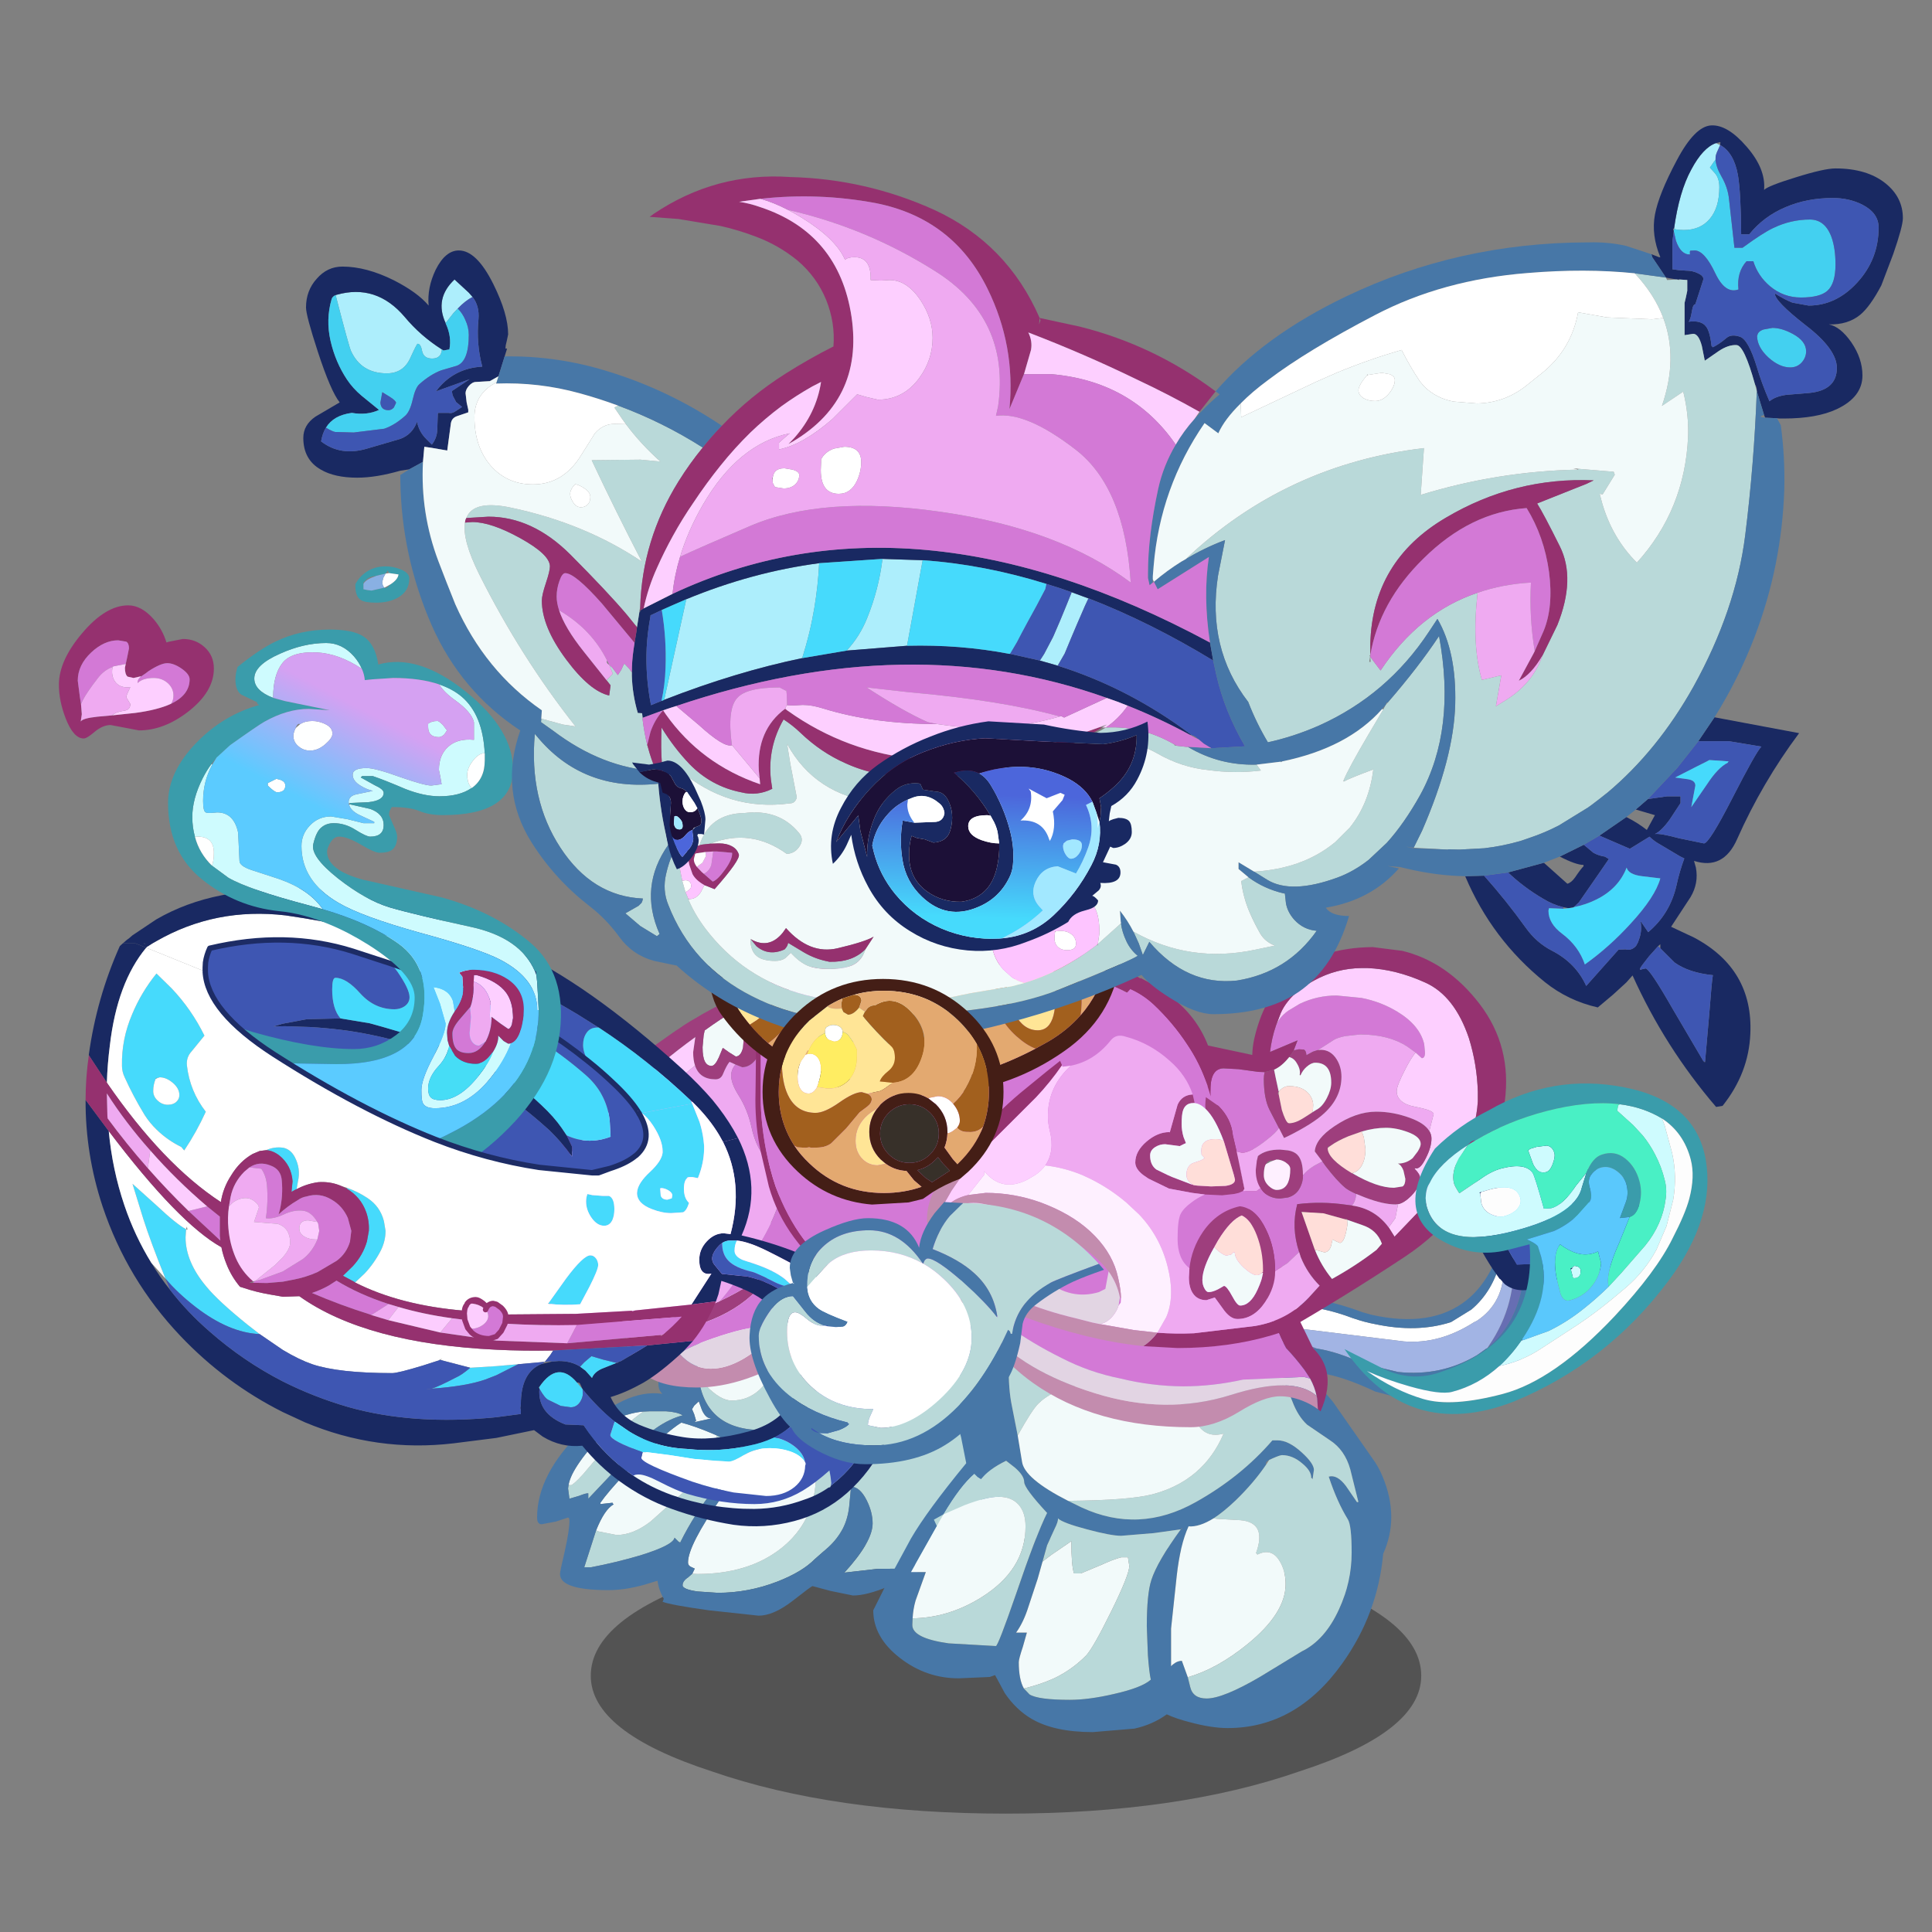 <svg xmlns:ffdec="https://www.free-decompiler.com/flash" xmlns:xlink="http://www.w3.org/1999/xlink" ffdec:objectType="frame" height="90" width="90" xmlns="http://www.w3.org/2000/svg"><rect width="100%" height="100%" fill="#808080" stroke="none"/><use ffdec:characterId="33" height="176.4" transform="matrix(.45 0 0 .449 -3.803 5.303)" width="212.85" xlink:href="#a"/><defs><g id="a" transform="translate(8.45 -11.8)"><use ffdec:characterId="1" height="9.8" transform="matrix(1.549 0 0 2.919 61.157 159.548)" width="55.5" xlink:href="#b"/><use ffdec:characterId="3" height="77" transform="translate(55.6 124.65) scale(.558)" width="86.25" xlink:href="#c"/><use ffdec:characterId="5" height="77.05" transform="translate(50.05 100.95) scale(.558)" width="70.45" xlink:href="#d"/><use ffdec:characterId="12" height="178.5" transform="translate(4.313 58.75) scale(.558)" width="159.45" xlink:href="#e"/><use ffdec:characterId="19" height="49.5" transform="matrix(.906 -.429 .588 1.24 106.569 109.232)" width="50.45" xlink:href="#f"/><use ffdec:characterId="21" height="91.3" transform="translate(90.4 128.75) scale(.558)" width="96.1" xlink:href="#g"/><use ffdec:characterId="23" height="89.45" transform="translate(78.2 98.15) scale(.558)" width="106.15" xlink:href="#h"/><use ffdec:characterId="25" height="96.15" transform="translate(77.6 98.25) scale(.558)" width="140.35" xlink:href="#i"/><use ffdec:characterId="29" height="200.65" transform="translate(31.4 13) scale(.558)" width="296.75" xlink:href="#j"/><use ffdec:characterId="32" height="117.85" transform="translate(118.214 109.255) scale(.558)" width="113.4" xlink:href="#k"/></g><g id="q" fill-rule="evenodd"><path d="m29.95 32.65 1.4 1.6Q34.05 37 36.1 37q6 0 8.65-8 1.75-5.35 1.75-13l-.05-10.9V2.9Q56.55.15 59.65.15 67.1-.6 79.15 2.6L81 17.85q0 2.6-1.35 8.7-1.4 6.05-1.4 7.8 0 4.85 2.25 10.25 1.45 3.55 2 6.15l.25 2.5q0 2.8-2 4.75-2.7 2-4 3.5l-3.6 3.7q-3.35 3.05-4.9 3.05l-5.15.05-6.1.7q5.25-5.75 5.25-9.15 0-2.1-1.1-4.3-1.25-2.5-2.9-2.55l-.35 3.7q-.25 2.25-1.15 4.05-1.05 2-2.75 3.55l-2.5 2.2q-2.3 2.35-6.9 4.15-5.4 2.1-11.1 2.1l-3.75-.25Q27 72.1 27 71.35q0-.8 1-1.45l.8-.7.95.05q9.45 0 15.5-4.75 6.45-5.1 6.5-13.75v-.15q0-2.45-2.75-4.85-1.85-1.6-3.85-2.15 1.5-1.3 2.1-2.6l-2.6 1.4-2.8.1q-10.65 0-11.9-9.85m3.4 10.85 5.9 2.75-.25.3-3.8 4.2-2.3 2.7q-3.65 4.5-6.35 9.95l-.15-.1-.15-.05-.75-.75q-.25 1.4-6.4 3.3-4.4 1.3-9.1 2.2H8.75l2.15-6.7.05-.15.5.2 3.3.65q3.05 0 6.3-2.5l6.7-6 2.45-2.75 1.5-2.5q1.2-2.4 1.65-4.75m-27.5 9.15.4.1q.4 0 2.25-2l3.55-4.2q4.4-5.4 7.7-7.5l1.1-.05h3.1q2.15.15 3.05.75-4.9 1.3-9.9 6.9l-3.35 4.1-4.25 4.5v-1q-.4-.05-1.65.45L6 55.25l-.25-1.9.1-.7" fill="#b9d9d9"/><path d="M37 7.8q7.7-5.25 9.25-4.45l.2-.45v2.2L46.5 16q0 7.65-1.75 13-2.65 8-8.65 8-2.05 0-4.75-2.75l-1.4-1.6-.2-2.9q0-3 1.5-7.5Q31.65 21 37 7.8m8.15 35.8q2 .55 3.85 2.15 2.75 2.4 2.75 4.85v.15q-.05 8.65-6.5 13.75-6.05 4.75-15.5 4.75l-.95-.05.45-.95-.75-.35q-.5-.25-.5-.8 0-3.15 6.1-11.95l3.15-4.4q2.15-3 3.65-4.6 1.45-.65 2.9-1.6l1.35-.95m-11.8-.1q-.45 2.35-1.65 4.75l-1.5 2.5-2.45 2.75-6.7 6Q17.8 62 14.75 62l-3.3-.65-.5-.2q1.55-3.9 3.25-4.85l.05-.05h-.1l-.1-.1L14 56l-2.25.25V56q1.35-1.95 4.45-5.25l2.7-2.8q5-5.05 7.85-6.85 2.5.65 5.8 2.05l.8.35m-27.5 9.15q.15-.85.65-1.9 1.1-2.25 3.8-5.4l3.3-3.55 1.5-1.55q.75-.4 1.75-.65 1.45-.45 2.9-.55-3.3 2.1-7.7 7.5l-3.55 4.2q-1.85 2-2.25 2l-.4-.1M29.3 41v-.1l.2-.15-.35-1.2-.4-.95.4-.65.85-.8.6 1.65q.75 1.65 1.85 1.5l-3.15.7" fill="#f2fafa"/><path d="M37 7.8Q31.65 21 31.25 22.25q-1.5 4.5-1.5 7.5l.2 2.9q1.25 9.85 11.9 9.85l2.8-.1 2.6-1.4q-.6 1.3-2.1 2.6l-1.35.95q-1.45.95-2.9 1.6-1.5 1.6-3.65 4.6l-3.15 4.4Q28 63.95 28 67.1q0 .55.5.8l.75.35-.45.95-.8.7q-1 .65-1 1.45 0 .75 2.75 1.15l3.75.25q5.7 0 11.1-2.1 4.6-1.8 6.9-4.15l2.5-2.2q1.7-1.55 2.75-3.55.9-1.8 1.15-4.05l.35-3.7q1.65.05 2.9 2.55 1.1 2.2 1.1 4.3 0 3.4-5.25 9.15l6.1-.7 5.15-.05q1.55 0 4.9-3.05l3.6-3.7q1.3-1.5 4-3.5 2-1.95 2-4.75l-.25-2.5q-.55-2.6-2-6.15-2.25-5.4-2.25-10.25 0-1.75 1.4-7.8 1.35-6.1 1.35-8.7L79.15 2.6q.75-.3 1.65.4.9.7 1.7 6.05.75 5.3.75 8.7 0 7.35-1.35 11.4-1.4 4.05-1.4 5.95 0 2.55 2.9 10.7l1.7 4.95q1.15 3.7 1.15 4.6 0 4.15-11.5 11.15-11.05 6.75-16.15 6.75l-4.15-.85-3.35-.9q-.2 0-3.7 2.75Q43.85 77 41.1 77l-9.25-1q-7.15-1-8.6-1.6l.1-.1.15-.45q-.95-1.65-1.15-3.35l-2.45.75q-3.6 1-6.65 1-9 0-9-3 0-.5.9-4.3.85-3.85.85-5.6l-.05-.45-.2-.15-2.25.75-2.65.5Q0 60 0 58.75q0-4 2.05-8t6.15-8q8.15-8 15.05-7-.75-.65-.75-2 0-2.5 4.05-8.65l2.1-4.95Q35.25 3.8 37 7.8M26.55 63.4q2.7-5.45 6.35-9.95l2.3-2.7 3.8-4.2.25-.3-5.9-2.75-.8-.35q-3.3-1.4-5.8-2.05-2.85 1.8-7.85 6.85l-2.7 2.8q-3.1 3.3-4.45 5.25v.25L14 56l.05.15.1.1.05.05q-1.7.95-3.25 4.85l-.05.15L8.75 68H10q4.7-.9 9.1-2.2 6.15-1.9 6.4-3.3l.75.75.15.05.1.2.05-.1m-6.8-24.35q-1.45.1-2.9.55-1 .25-1.75.65l-1.5 1.55-3.3 3.55q-2.7 3.15-3.8 5.4-.5 1.05-.65 1.9l-.1.7.25 1.9 1.85-.55q1.25-.5 1.65-.45v1l4.25-4.5 3.35-4.1q5-5.6 9.9-6.9-.9-.6-3.05-.75h-3.1l-1.1.05m9.55 1.9-.05.05h.05l3.15-.7q-1.1.15-1.85-1.5l-.6-1.65-.85.8-.4.65.4.95.35 1.2-.2.15v.05" fill="#4777a7"/></g><g id="r" fill-rule="evenodd"><path d="M41.05 10.65Q42.5 9.6 44 8.6l3.7-2.35.6 1.4.1 2.95v.25l-.25 3q-.4 1.65-1.35 1.65l-1.2-.75-1.2-.85-.75 1.8q-.7 1.55-1.35 1.55-1.65 0-1.65-3.4v-.1l.2-2.2.15-.7.05-.2" fill="#f2fafa"/><path d="M26.45 67.55q-15.4.4-24.7-9.75-3.2-3.55-.6-7.6Q9.1 38.05 18.3 26.65q6.2-7.7 13.9-13.5l2.9-2.05 2.3-1.55q1-.65 2-1.2l1.25-.75q1.85-1.05 3.8-2 1.85-.95 3.85-1.75h-.1l3.7-1.6L57.65 0l.4.4-1.9 1-2.25 1.2-.95.55-3.7 2.15.45.6 1.05 2 .65 2.25.2.7.15 1.7-.15 1.3-.95 2.05Q49.5 17.5 48 17.5l-1.25-.5-1.1-.5q-.55.65-1.25 2.35-.4.9-1.35.9-2.95 0-3.8-2.55-.35-1.05-.35-2.5l.4-2.8q-6.5 4.7-12.65 10.6-5.9 5.65-11.65 12.35l-4.7 5.75Q2.25 50.65 6.9 56.15q4.6 5.5 7.7 6.55 10.95 3.65 21 1.2 4.2-1.05 8.2-2.9 3.1-1.45 6.15-3.4l3.85-2.75Q48.65 64 34.75 66.65h-.05l-4.35.6-3.9.3M39.3 11.9l.05-.05-.05-.1v.15m1.75-1.25-.05.2-.15.7-.2 2.2v.1q0 3.4 1.65 3.4.65 0 1.35-1.55l.75-1.8 1.2.85 1.2.75q.95 0 1.35-1.65l.25-3v-.25l-.1-2.95-.6-1.4L44 8.6q-1.5 1-2.95 2.05" fill="#9e3e7d"/><path d="M15 34.85q5.75-6.7 11.65-12.35 6.15-5.9 12.65-10.6l-.4 2.8q0 1.45.35 2.5-1.6 1.25-5.35 4.55l-7.45 6.3q-2.95 2.3-8.65 5.25L15 34.85" fill="#fdcfff"/><path d="M43.8 61q-4 1.85-8.2 2.9-10.05 2.45-21-1.2-3.1-1.05-7.7-6.55-4.65-5.5 3.4-15.55l4.7-5.75 2.8-1.55q5.7-2.95 8.65-5.25l7.45-6.3q3.75-3.3 5.35-4.55.85 2.55 3.8 2.55.95 0 1.35-.9.7-1.7 1.25-2.35l1.1.5q-.8.95-.8 2.05 0 1.5 1.4 3.7 1.65 2.65 2.35 5.8.9 4.3 3.4 6.75 2.1 2 2.1 4.75 0 4.35-6 13.55-3.05 4.75-5.4 7.4" fill="#efaaf1"/><path d="m58.05.4.55.55 1.05 1.15 2.1 2.55L64.4 8.2l.3.4 1.6 2.25q4.15 6.05 4.15 7.05 0 7.75-7.55 19.2 1 1.6 2.75 5.75l.75 1.9.05.1q-.35 7.45-8.5 17.7l-3.4 3.95-.45-.2q-.85-.5-2.55-.5-2.8 0-8.8 2.05-4.5 1.55-6.4 2.9l-1.65-2.2v-1.9h.05Q48.65 64 53.8 54.85l-3.85 2.75Q46.9 59.55 43.8 61q2.35-2.65 5.4-7.4 6-9.2 6-13.55 0-2.75-2.1-4.75-2.5-2.45-3.4-6.75-.7-3.15-2.35-5.8-1.4-2.2-1.4-3.7 0-1.1.8-2.05l1.25.5q1.5 0 2.65-1.6l.95-2.05.15-1.3-.15-1.7-.2-.7-.65-2.25-1.05-2-.45-.6 3.7-2.15.95-.55 2.25-1.2 1.9-1" fill="#d379d6"/><path d="M66.45 44.85q3.25 8.3 3.25 11.2 0 7.5-11 14.5-10.25 6.5-19.15 6.5-12.65 0-13.1-9.5l3.9-.3 4.35-.6v1.9l1.65 2.2q2.5 2.8 5.85 2.8 5.6 0 12.35-7.05l3.4-3.95q8.15-10.25 8.5-17.7" fill="#c38cae"/><path d="M36.35 70.75q1.9-1.35 6.4-2.9 6-2.05 8.8-2.05 1.7 0 2.55.5l.45.2q-6.75 7.05-12.35 7.05-3.35 0-5.85-2.8" fill="#e2d5e3"/></g><g id="e" transform="translate(3.2)"><use ffdec:characterId="7" height="52.95" transform="translate(11.85 59.8)" width="114.15" xlink:href="#l"/><use ffdec:characterId="9" height="112.95" width="93.15" xlink:href="#m"/><use ffdec:characterId="11" height="108.4" transform="translate(4.95 70.1)" width="151.3" xlink:href="#n"/></g><g id="s"><path d="m4.35 11.1.1-.15.35-.2.15-.1.55-.35.7-.4q11-6.35 24.05-4.8 14.25 2.05 28 6.45l5.8 2.05.05.15q1.05 2.35 1.05 4.2l-.35 1.4-.1.35q-7.5-3.05-14.85-5.6l-7.2-2.35q-12.4-3.9-26.5-.55-.6 1.3-.8 2.65l-.05.95v.75L4.35 11.1" fill="#fff" fill-rule="evenodd"/><path d="m64.05 13.6-5.8-2.05q-13.75-4.4-28-6.45Q17.2 3.55 6.2 9.9l-.7.4-.55.35-.15.1-.35.2-.1.15-2-.8H0l.75-.65.35-.25.7-.6 4.4-2.95q5.5-3.2 12.15-4.5 13.4-2.9 26.85.45 13 3.15 27.05 9.55 14.05 6.35 31.65 22.4 3.1 2.85 5.5 5.65 2.3 2.8 3.9 5.55l.85 1.55-2.8.7-.7-1.25q-1.85-3.1-4.7-5.9l-.3-.3-.35-.3q-7.95-7.55-17-13.5l-.1-.05-3.9-2.45q-9.65-5.85-20.15-9.8l-.1-.05m-60.2-3.3.4.15-.2-.15h-.2M82.35 46l1 2.1v1.85l-.15-.2q-1.75-2.45-4.05-4.7L77.4 43.5q-4.35-3.75-9.85-7.5-5.55-3.75-10.9-5.7-5.4-1.95-10.6-3-5.25-1.1-11.35-1.45l-4.6-.15-2.15.05 1.65-.5 4.5-.85 6.3-.15 5.4.9q5.7 1.55 11.2 3.4 5.3 1.9 10.9 4.85 5.55 2.9 9.8 7 2.3 2.15 3.75 4.25l.9 1.35" fill="#192962" fill-rule="evenodd"/><path d="M15.3 15.55v-.75l.05-.95q.2-1.35.8-2.65 14.1-3.35 26.5.55l7.2 2.35 1.1 1.45q2.25 3.25 2.25 4.75 0 1.1-1 1.75-.8.5-1.8.5-3.65 0-6.3-2.9-2.6-2.95-4.65-2.95-.6 0-.6 2.15 0 3.65 1.55 5.4l-6.3.15-4.5.85-1.65.5 2.15-.05 4.6.15q6.1.35 11.35 1.45 5.2 1.05 10.6 3Q62 32.25 67.55 36q5.5 3.75 9.85 7.5l1.75 1.55q2.3 2.25 4.05 4.7l.15.2V48.1l-1-2.1.45.2q3.75 1.55 7.7.05l-.15-2.75-.05-.55q-.65-4.85-4.4-8.15-4.4-3.85-9.2-6.85-4.25-2.6-8.2-5.8l.25-.75-1.1-.45-2.95-1.25.1-.35.35-1.4q0-1.85-1.05-4.2l.05-.1q10.5 3.95 20.15 9.8l3.9 2.45-.05.05Q86.7 25.9 86 27q-.6.9-.6 2.2 0 1.25.85 2.95 2.4 1.9 4.65 4.05 3.05 2.85 4.6 5.25l.3.5q2.8 4.75-.55 7.75l-.15.1q-1.5 1.25-4.1 2.15l-.6.2-3.35.8-9.8-1q-9.8-1.5-19.25-5.2-13.9-5.5-30-15.85-12.35-8-12.7-15.35m53.45 5.85q9.3 4.1 17.5 10.75-8.2-6.65-17.5-10.75" fill="#3e56b2" fill-rule="evenodd"/><path d="M49.85 14.1q7.35 2.55 14.85 5.6l2.95 1.25 1.1.45-.25.75q3.95 3.2 8.2 5.8 4.8 3 9.2 6.85 3.75 3.3 4.4 8.15l.05.55.15 2.75q-3.95 1.5-7.7-.05l-.45-.2-.9-1.35Q80 42.55 77.7 40.4q-4.25-4.1-9.8-7-5.6-2.95-10.9-4.85-5.5-1.85-11.2-3.4l-5.4-.9q-1.55-1.75-1.55-5.4 0-2.15.6-2.15 2.05 0 4.65 2.95 2.65 2.9 6.3 2.9 1 0 1.8-.5 1-.65 1-1.75 0-1.5-2.25-4.75l-1.1-1.45M88.3 25.95q9.05 5.95 17 13.5l.2.4.15.25-9.4 1.75-.75-.4q-1.55-2.4-4.6-5.25-2.25-2.15-4.65-4.05-.85-1.7-.85-2.95 0-1.3.6-2.2.7-1.1 2.15-1.05h.15" fill="#46dafc" fill-rule="evenodd"/><path d="M15.3 15.55v-.75l.05-.95q.2-1.35.8-2.65 14.1-3.35 26.5.55l7.2 2.35q7.35 2.55 14.85 5.6l2.95 1.25 1.1.45q9.3 4.1 17.5 10.75 2.4 1.9 4.65 4.05 3.05 2.85 4.6 5.25l.3.5" fill="none" stroke="#1d2c65" stroke-linecap="round" stroke-linejoin="round"/></g><g id="t" fill-rule="evenodd"><path d="m88.6 76.05.15 1.5.25 4.8v.15h-.25q0-5.75-6.85-9.35-3.8-2-15-5.05-10.75-3-15.05-5.55Q45 58.55 45 52q0-2.15 1.5-3.75 1.6-1.75 4-1.75l3 .5 3 .75h2v-.25l-2.9-1.35q-1.5-.8-1.75-1.8l.15-.1 3.75.85q2.5.9 2.5 3 0 2.15-2.5 2.15-.7 0-2.7-1.25-1.95-1.25-4.05-1.25-1.35 0-2.25.75-1 .75-1.55 3.1-.6 2.3 4.55 6.4 5.15 4.05 9.6 5.4 4.4 1.3 15.15 3.65 9.1 2 11.8 8.2l.3.8m-39.65-12.3-2.7-.75q-11-2.9-14.8-5.1l-3.05-2.25q.35-.9.35-2.4 0-3-3-3l-.5.05q-.5-1.75-.5-3.7 0-3.35 1.9-7.15.75-1.5 1.65-2.7l.15.1q-1.7 3.15-1.7 6.75 0 1.95.5 2.15.4.2 2.1 0 3.1 0 3.9 3.75l.25 5.25q0 .95 2.2 1.7l5.05 1.65q5.75 2 8.2 5.65m-9.2-39.3q-3.5-1.35-3.5-3.6 0-2.5 4.75-4.6 4.4-2 8.6-2 2.95 0 5.15 2.5.95 1.1 1.45 2.3-4.25-2.85-8.4-3.05-4.65-.2-6.35 2-1.7 2.2-1.7 6.35v.1m30.8-2.5q2.5.85 4.2 2.3 3.9 3.35 4.25 10.5h-.25q-1 .15-1.95 1.4-1.05 1.35-1.05 2.6 0 1.35.6 2.2l.25.25-.1.05q-2.2 1.5-5.9 1.5-2.85 0-6.3-1.35-3.85-1.65-6.05-2.4h-2l-.25.25 2.6 1.45q1.65.75 1.65 1.4 0 1.45-2.85 1.75L54 44l-.2.1-.05-.25q0-1.2 1.6-1.5l2.9-.6q-1.2-.3-2.25-.95-1.5-.9-1.5-2.05 0-1.25 2.6-1.25 1.6 0 6.15 1.65 4.55 1.6 5.85 1.6l1.9-.25-.25-1.45-.25-1.2q0-2.75 1.7-4.3 1.75-1.6 4.8-1.3V29q-.4-1.85-3.35-4-2.2-1.55-3.1-3.05M73.4 82.8Q72 84.9 72 86.75l.1 1.35.3 1.05q-.4 2.05-1.95 3.75-1.95 2.1-1.95 4.2 0 1.15.5 1.65t1.75.5q3.55 0 7.1-4.5 1.9-2.4 2.6-4.25l.1-.25q1.05-1.7.95-3l1 1 .85.5.5-.05q-1.35 3.45-3.8 6.45-4.45 5.6-10.3 5.6-1.8 0-2.25-1-.25-.5-.25-2.4 0-2 2.25-6.25t2.25-6.1l-1.05-3.7-1.2-3.05q2.8.3 3.6 2.55l.3 1.8v.2M72 30.5l-.5.75q-.55.5-1 .5-2 0-2-1.9v-.6q.65-.5 1.75-.5.25 0 1 .75l.75 1" fill="#cefbfe"/><path d="m88.6 76.05-.1-.8h-.2q-2.7-6.2-11.8-8.2-10.75-2.35-15.15-3.65-4.45-1.35-9.6-5.4-5.15-4.1-4.55-6.4.55-2.35 1.55-3.1.9-.75 2.25-.75 2.1 0 4.05 1.25 2 1.25 2.7 1.25 2.5 0 2.5-2.15 0-2.1-2.5-3L54 44.25V44l3.4-.15q2.85-.3 2.85-1.75 0-.65-1.65-1.4L56 39.25l.25-.25h2q2.2.75 6.05 2.4 3.45 1.35 6.3 1.35 3.7 0 5.9-1.5l.1-.05q2.4-1.7 2.4-5.1v-1.35q-.35-7.15-4.25-10.5-1.7-1.45-4.2-2.3-3.5-1.2-8.55-1.2l-3.8.25-1.45.15q-.1-1.1-.55-2.1-.5-1.2-1.45-2.3-2.2-2.5-5.15-2.5-4.2 0-8.6 2-4.75 2.1-4.75 4.6 0 2.25 3.5 3.6l2.2.6 8.3 1.7-3.9-.25q-4 0-8.25 2.4-1.15.65-6.35 4.35l-2.5 2.3-.95 1.2q-.9 1.2-1.65 2.7-1.9 3.8-1.9 7.15 0 1.95.5 3.7.8 3.05 3.15 5.35l3.05 2.25q3.8 2.2 14.8 5.1l2.7.75q8.65 2.55 14 6.35 6.15 4.4 4.55 13.45-1.6 9.05-16.05 9L34 92.25q-1.45-1.45-3.85-4.75l-2.4-3.55 8.3 2.65q11.1 3.15 18.7 3.15 4.35 0 7.8-2.6 3.45-2.65 3.45-7t-8.6-9.8q-3.65-2.3-7.15-3.75-4.85-2.05-9.45-2.5-8-.85-14.25-5.9-6.3-5.1-6.3-14.2 0-5.8 5.3-11.25 5-5.15 11.7-7-.3 0-.45-.25l-.05-.25-2.9-1.4q-1.1-.75-1.1-2.85 0-1.1.4-2.3 4-3.25 7-4.7 4.6-2.25 10.1-2.25 4.25 0 6.2 1.25 2.25 1.45 2.8 5.25 7.35-2.1 16.25 5.05 8.75 7.05 8.75 14.45 0 8.5-13 8.5-2.55 0-4.35-.75-1.8-.75-5.15-.75l-.25.45q-.25.35-.25 1.05L62 48q.75 1.55.75 2.25 0 1.8-1 2.5-.75.5-2.25.5-.95 0-3.45-1.5-2.55-1.5-4.05-1.5-1.05 0-1.75 1.3-.5.95-.5 1.45 0 3.45 6.65 5.25l14.6 3.3q9.65 2.65 16.45 8.4 6.75 5.75 5.5 16.55-1.3 10.8-12.05 20.35-5.25 4.65-9.85 6.1l-4.55-4.2-.8-.4q4.05-1.4 8.05-3.55Q84.7 98.9 87.8 89.9l.2-.55q1-3.25 1-6.85v-.15l-.25-4.8-.15-1.5M65 2.25q0 2.3-2 3.5-1.7 1-4.15 1-2.1 0-2.85-.5-1-.65-1-2.65v-.3q.7-1.3 1.8-2.1Q58.4 0 60.6 0q1.35 0 2.65.5Q65 1.15 65 2.25m-3.5 1.1q1.4-.9 1.5-1.85l-1.75-.25-.25-.5-.4.6-1.7.4-.1.05q-.9 0-1.6.5l-.7.7v1.25l.7.15.8.1 2.4-.55q.4.25 1.1-.6" fill="#3a9cab"/><path d="M20.8 25.55q3.45-1.65 3.45-4.55 0-.95-1.5-2-1.45-1-2.65-1t-3.5 1.5l-.45.35-.8.55-.2.05-1.3.3-1.1-.25q-.5-.4-.5-1.65l.15-.7.25-1.15.35-1.75q0-.95-.5-1.25l-1.5-.25q-2.6 0-5 2.25-2.5 2.35-2.5 5.25l.4 3.1.2 1.25.15 1.9-.2 1.35q.3-.6 3.1-.9l2.75-.25 4.25-.45q4.15-.55 6.65-1.7M23 13.5q2.35 0 4 1.5 1.75 1.55 1.75 4 0 4.3-4.75 8-4.5 3.5-9.15 3.5l-2.6-.5-2.65-.5q-1.45 0-2.95 1.25Q5.2 32 4.6 32q-1.9 0-3.35-3.75Q0 25 0 22q0-4.45 4.25-9.5 4.4-5.25 8.6-5.25 2.5 0 4.75 2.6 1.65 1.95 2.35 4.3l.5-.15 2.55-.5" fill="#95316f"/><path d="M79.1 88.4q-1.25 2.1-3.1 2.1-1.55 0-2.25-.75-.75-.85-.75-2.9 0-1.1 1.5-2.8L76.25 82h.05v.2l.15 1.6-.25 2.95q0 1.05.5 1.7.5.65 1.25.65l1.15-.7m-63.75-68 .8-.55.45-.35q2.3-1.5 3.5-1.5 1.2 0 2.65 1 1.5 1.05 1.5 2 0 2.9-3.45 4.55.45-.6.45-1.55 0-1.3-1-2.25-1.1-1-2.65-1-2 0-2.95.9h-.05q-.05-.6.6-1.15l.15-.1M4.1 25.6l-.2-1.25-.4-3.1q0-2.9 2.5-5.25 2.4-2.25 5-2.25l1.5.25q.5.3.5 1.25L12.65 17l-.25 1.15-2.1.4-.2.05-.15.1q-1.6.6-2.7 2.05-2.1 2.7-2.85 4.2l-.3.65" fill="#d379d6"/><path d="M76.95 77.2 77 76h.5q3.9 1.1 5.5 3.3 1.25 1.75 1.25 4.7L84 85.25q-.3.75-.65.75l-1.45-1-1.65-1.25v.8q-.3-.5-.3-1.15l.15-2.3q-.8-3.15-3.15-3.9M15.2 20.5q-.65.55-.6 1.15v.05l.05-.05q.95-.9 2.95-.9 1.55 0 2.65 1 1 .95 1 2.25 0 .95-.45 1.55-2.5 1.15-6.65 1.7l-4.25.45q.65-.65 2.15-.85 1.2-.15 1.2-1.25l-.35-.6-.4-.65q0-.35.5-1.35l.25-.55-.5.05q-1.6 0-2.35-1.1-.75-1.05-.45-2.7l.15-.1.2-.05 2.1-.4-.15.7q0 1.25.5 1.65l1.1.25 1.3-.3.05.05" fill="#fdcfff"/><path d="M80.25 84.55q-.15 2.1-1.1 3.85h-.05l-1.15.7q-.75 0-1.25-.65t-.5-1.7l.25-2.95-.15-1.6V82q.5-1.2.6-3.2l.05-1.6q2.35.75 3.15 3.9l-.15 2.3q0 .65.3 1.15M9.9 27.7l-2.75.25q-2.8.3-3.1.9l.2-1.35-.15-1.9.3-.65q.75-1.5 2.85-4.2 1.1-1.45 2.7-2.05-.3 1.65.45 2.7.75 1.1 2.35 1.1l.5-.05L13 23q-.5 1-.5 1.35l.4.65.35.6q0 1.1-1.2 1.25-1.5.2-2.15.85" fill="#efaaf1"/><path d="M28.4 55.65q-2.35-2.3-3.15-5.35l.5-.05q3 0 3 3 0 1.5-.35 2.4M79 34.75v1.35q0 3.4-2.4 5.1l-.25-.25q-.6-.85-.6-2.2 0-1.25 1.05-2.6.95-1.25 1.95-1.4H79M61.5 3.35l-.45.25-.65.35q-.4-.3-.4-1.1l.2-.75.4-.75.65-.1L63 1.5q-.1.95-1.5 1.85m-16.75 26q.9-.6 2.25-.6 1.15 0 2.25.5 1.5.65 1.5 1.85 0 .8-1.25 1.9-1.4 1.25-2.9 1.25-1.2 0-2.1-.75-1-.8-1-2 0-.5.35-1.3L44 30l.75-.65M42 40.75Q42 42 40.5 42q-.5 0-1.75-1.25v-.45l1.6-.8.9.25q.75.35.75 1" fill="#feffff"/><path d="m60.6 1.35-.4.75-.2.75q0 .8.4 1.1L58 4.5l-.8-.1-.7-.15v-1q.4-.8 2.3-1.45l.1-.05 1.7-.4" fill="#89b0e3"/><path d="M80.25 84.55v-.8L81.9 85l1.45 1q.35 0 .65-.75l.25-1.25q0-2.95-1.25-4.7-1.6-2.2-5.5-3.3H77l-.05 1.2-.05 1.6q-.1 2-.6 3.2h-.05l-1.75 2.05q-1.5 1.7-1.5 2.8 0 2.05.75 2.9.7.75 2.25.75 1.85 0 3.1-2.1h.05q.95-1.75 1.1-3.85M73.5 82.6q1.5-2.2 1.5-4l-.15-2.3-.6-.75q1.3-.55 2.5-.55H77q3.7.05 6.25 1.75 3 2 3 5.6 0 1.8-.5 3.65-.65 2.3-1.9 2.7l-.5.05-.85-.5-1-1q.1 1.3-.95 3l-.2.25q-1.4 2-3 2-2.4 0-3.85-1.5l-1.1-1.85-.3-1.05-.1-1.35q0-1.85 1.4-3.95l.1-.2" fill="#9b2d68"/><path d="M72.4 89.15 73.5 91q1.45 1.5 3.85 1.5 1.6 0 3-2h.1q-.7 1.85-2.6 4.25-3.55 4.5-7.1 4.5-1.25 0-1.75-.5t-.5-1.65q0-2.1 1.95-4.2 1.55-1.7 1.95-3.75" fill="#46ddf6"/><path d="M89 82.5q0 3.6-1 6.85l-.25-.1v.1l.05.55q-3.1 9-14.05 14.9-4 2.15-8.05 3.55L59.5 105l-6.05-3.1-6.7-3.4q-1.8-1.05-7-3.2-4.5-1.9-5.25-2.55l-.5-.5 17.45.3q14.45.05 16.05-9 1.6-9.05-4.55-13.45-5.35-3.8-14-6.35-2.45-3.65-8.2-5.65l-5.05-1.65q-2.2-.75-2.2-1.7l-.25-5.25q-.8-3.75-3.9-3.75-1.7.2-2.1 0-.5-.2-.5-2.15 0-3.6 1.7-6.75l.8-1.3 2.5-2.3q5.2-3.7 6.35-4.35 4.25-2.4 8.25-2.4l3.9.25-8.3-1.7-2.2-.6v-.1q0-4.15 1.7-6.35 1.7-2.2 6.35-2 4.15.2 8.4 3.05.45 1 .55 2.1L58.2 21l3.8-.25q5.05 0 8.55 1.2.9 1.5 3.1 3.05 2.95 2.15 3.35 4v3.25q-3.05-.3-4.8 1.3-1.7 1.55-1.7 4.3l.25 1.2.25 1.45-1.9.25q-1.3 0-5.85-1.6-4.55-1.65-6.15-1.65-2.6 0-2.6 1.25 0 1.15 1.5 2.05 1.05.65 2.25.95l-2.9.6q-1.6.3-1.6 1.5l.05.25v.2l.05.05q.25 1 1.75 1.8l2.9 1.35v.25h-2l-3-.75-3-.5q-2.4 0-4 1.75Q45 49.85 45 52q0 6.55 6.85 10.55 4.3 2.55 15.05 5.55 11.2 3.05 15 5.05 6.85 3.6 6.85 9.35H89m-5.15 6.2q1.25-.4 1.9-2.7.5-1.85.5-3.65 0-3.6-3-5.6Q80.7 75.05 77 75h-.25q-1.2 0-2.5.55l.6.75.15 2.3q0 1.8-1.5 4h-.1l-.3-1.8q-.8-2.25-3.6-2.55l1.2 3.05 1.05 3.7q0 1.85-2.25 6.1t-2.25 6.25q0 1.9.25 2.4.45 1 2.25 1 5.85 0 10.3-5.6 2.45-3 3.8-6.45m-40-58.5q-.35.8-.35 1.3 0 1.2 1 2 .9.75 2.1.75 1.5 0 2.9-1.25 1.25-1.1 1.25-1.9 0-1.2-1.5-1.85-1.1-.5-2.25-.5-1.35 0-2.25.6-.4-.3-.8.6l-.1.25M42 40.75q0-.65-.75-1l-.9-.25-1.6.8v.45Q40 42 40.5 42q1.5 0 1.5-1.25M72 30.5l-.75-1q-.75-.75-1-.75-1.1 0-1.75.5v.6q0 1.9 2 1.9.45 0 1-.5l.5-.75" fill="url(#o)"/></g><g id="u"><path d="M11.25.8Q5.85 7.3 4.5 19q-.45 3.5-.55 6.9L.6 20.8v-.1Q2.05 10.15 6.35.5L6.9 0h2.35l2 .8M112.4 67.15l3.7-5.75q-2.25.45-2.25-2.6 0-1.9 1.4-3.4t3.15-1.5l1.25.15q2.5-9.45-1.4-17.15l2.8-.7q4.6 9.25.65 18.1 5.4 1.25 10.35 3.2 5.3 2.05 9.85 5.3 4.6 3.25 7.2 8.35 2.5 5 2.15 10.7-.4 5.75-2.9 10.85-2.65 5.55-7.1 9.5-4.25 3.75-9.75 5.2-5.6 1.5-11.3.7-5.95-.95-11.45-2.95-5.2-1.85-9.75-5.2-3.75-2.75-6.85-6.55-3.9.4-7.35-1.7l-1.6-1.2-7 1.45-7.9 1q-14.3 1.7-27.6-3.9l-4.1-1.9Q25.95 81.8 17.6 73 7.7 62.55 3.15 48.9-.05 39.2 0 29.1l4.3 5.8q.65 7.15 2.9 13.8 1.9 5.65 5 10.7 1.55 2.6 3.5 5.05 3.2 4.15 7.35 7.75 6.25 5.5 13.55 9.25 5.75 2.9 12.1 4.75 12.15 3.45 27.5 1.9l4.55-.6v-.6l-.1-.5.1-.7q0-5.85 3.7-7.45l.35-.1 1.75-.4 1.25-.1q2.3 0 3.95 1.05l1 .75 1.2 1.35q.4-1.05 1.8-1.7L98.5 78h.25l-.05-.1.65-.25 3.55-2.1 1.3-.8 8.5-.85-1.75 1.9q-4.25 4-7.5 5.9-3.3 1.85-6.05 2.65 1.6 3.55 5.3 5.15 3.8 1.6 8.15 2.3 5.25.85 12.15-1.05t8.9-7.6q2-5.7-1.1-11.1-3.15-5.4-8.75-7.75-2.05-.9-4.1-1.55l-.55 2.5-.45 1.3-4.55.6m8.45-11.9h-1.5q-.75.1-1.25.45l-.5.4q-2.15 2.2-.9 3.7l1.35 1.65 4.75.5q5.65 1.3 9.65 5.3 4.5 4.55 4.3 10.7-.15 5.45-3.75 9.7-2.3 2.7-5.2 4.2l-.35.15q-1.95.9-4.2 1.35-5.7 1.3-11.65.65-5.9-.25-10.75-3.25l-2.7-1.85q-3.05-2.45-5.95-6l-.45-1q-.15-.3-.6-.25-3.55-4.2-6.95.8l-.15.05.05.1-.05.05.15.1v.05q-.4 4.6 4.8 6.65l3.4.15q3.8 5.75 9.25 9.4 3.2 2.15 7.05 3.55 7.45 2.65 15.35 2.6 4.8-.05 9.35-1.75 2.4-.8 4.4-2.2l.35-.1.1-.25 1.6-1.35q3.55-3.2 5.4-7.45 2.5-5.65 2.65-11.65.05-3.5-1-6.65l-.9-2.25q-2-4.2-6.05-6.75-6.55-4.1-13.35-7.5-3.5-1.75-5.75-2M10.95 0l.2.15-.4-.15h.2" fill="#192962" fill-rule="evenodd"/><path d="M33.5 38.45q1.5-.7 3.2-.45 1.35.3 2.1 1.7 1.15 2.2.6 4.55l-.25 1.45-.25.1-.7.4.2-1.95q-.2-3-2.5-4.85-1.2-.9-2.4-.95m15 7q2 .7 3.8 1.9 2.35 1.55 3.05 4.3l.3 1.8q0 1.9-.9 3.7-1.25 2.4-3 4.25L50 63.05l-.2-.15-2.05-1.1 1.8-1.75q1.9-2.05 2.65-4.65l.35-1.95q.1-1.8-.5-3.5-1-2.8-3.6-4.35l.05-.15m64.05-15.65 1.35 3.4q.55 1.75.75 3.45l.1 1q.05 2.65-.85 5.2l-.3.8-1-.2h-.6l-.25.05h-.25l.15.1q-.65.5-.65 2.05 0 1.35.6 2.2l.25.3.1.1q-.45 1.45-1.1 1.75l-2.2.15q-1.7 0-3.6-.75-2.75-1.05-2.75-3l.05-.4q.25-1.55 2.35-3.5 2.2-2.05 2.35-3.6v-.25q0-2.05-1.75-4.75-1.05-1.6-2.15-2.35l9.4-1.75M94 46.8l1.95.15h1.15q1 .4 1 2.5 0 1.1-.35 1.95-.5 1.1-1.55 1.1-1.3 0-2.35-1.5-1-1.45-1-3 0-.75.25-1.4l.9.2m14.75.6.1-.55q0-.5-.75-.95-.7-.4-1.3-.4l-.2.05.1 1.35q.25.75 1.25.75l.8-.25m9.35 8.3q.5-.35 1.25-.45h1.5q-.45.75-.45 1.9 0 1.05 1.5 1.7l2.25.75q3.5 1.2 5.5 2.75l1.8 1.6q-1.65 0-3.6-.95-3.45-1.75-4.1-1.9-3.2-.75-4.5-2.1-1.2-1.25-1.15-3.3M84.2 82.8v-.35q3.4-5 6.95-.8l.35.4.7.85.05.8q0 .75-.5 1.55-.65 1-1.75 1L88.15 86l-2.25-1.1q-.7-.3-1.7-2.1m13.95 6.1 2.7 1.85q4.85 3 10.75 3.25 5.95.65 11.65-.65 2.25-.45 4.2-1.35l.35-.15q2.1.4 3.8 1.75 1.6 1.3 1.85 2.8-.85-1.3-2.75-1.95-1.75-.6-3.75-.6-2.7 0-4.75 1.25t-2.85 1.25l-3.1-.2-3.4-.3-4.45-.7-4.25-.55h-.8q-6-2.15-6-3.2l.8-2.5M95.1 59.8q0 .85-1.65 4.1l-1.7 3.2q-3.05.25-5.95-.1l3.35-4.7q3.2-4.3 4.5-4.3.65 0 1.1.65.35.55.35 1.15M98.5 78l-2.75 1.1q-1.4.65-1.8 1.7l-1.2-1.35-1-.75.75-.8 1.35-1.15 2.2.65 2.45.6M13 25.2q-.45 1.05-.45 2.25 0 1.05.85 1.8.8.75 1.85.75t1.65-.6q.5-.5.5-1.2 0-1.25-1.25-2.3-1.2-1-2.4-1l-.55.2-.1-.15-.1.25m.15-19.6 2.8 2.75q3.7 3.9 6.1 8.8l-2.4 2.95q-1 1.1-.85 2.6.55 4.8 3.5 8.6-1.7 3.75-4 7.2l-.55-.65q-2.55-1.25-4.55-3.2-1.3-1.25-2.25-2.75-2.1-3.45-3.7-7-.5-1.05-.5-2.15-.1-4.95 1.9-9.6 1.65-4 4.5-7.55m1.65 56.7q-2.75-6.85-4.1-11.1l-2-6.5 4.55 4.1q3.6 3.4 5.4 4.35l-.1 1.5q0 4.55 3.85 9.15 2.2 2.7 7.65 7.1l2.25 1.75q-5.7-.25-11.9-5.05-3.35-2.6-5.6-5.3m56.6 16.6 4.8-.3 4.05-.35-4.05 2.05-2.05.8q-3.6 1.25-10 1.7 1.15-.3 4.5-2.05 1.15-.5 2.65-1.8l.1-.05" fill="#46dafc" fill-rule="evenodd"/><path d="M22.2 5.25q.35 7.35 12.7 15.35 16.1 10.35 30 15.85 9.45 3.7 19.25 5.2l9.8 1h1.2l2.15-.8.6-.2q2.6-.9 4.1-2.15l.15-.1q3.35-3 .55-7.75l-.3-.5.75.4q1.1.75 2.15 2.35 1.75 2.7 1.75 4.75v.25q-.15 1.55-2.35 3.6-2.1 1.95-2.35 3.5l-.05.4q0 1.95 2.75 3 1.9.75 3.6.75l2.2-.15q.65-.3 1.1-1.75l-.1-.1-.25-.3q-.6-.85-.6-2.2 0-1.55.65-2.05l.1-.1.25-.05h.6l1 .2.3-.8q.9-2.55.85-5.2l-.1-1q-.2-1.7-.75-3.45l-1.35-3.4-.15-.25.15-.1.3.3q2.85 2.8 4.7 5.9l.7 1.25q3.9 7.7 1.4 17.15l-1.25-.15q-1.75 0-3.15 1.5t-1.4 3.4q0 3.05 2.25 2.6l-3.7 5.75-10.45 1.1-.65.05-10.7.6-12.7.1q-.15-.6-.8-1.25l-.9-.65-.6-.15q-.4 0-.85.3l-.3.35-.75-.7q-.85-.65-1.3-.65-1.05 0-1.6.75l-.15.3q-.3.4-.35 1-11.95-1-20.3-5.25l1.75-1.65q1.75-1.85 3-4.25.9-1.8.9-3.7l-.3-1.8q-.7-2.75-3.05-4.3-1.8-1.2-3.8-1.9l-.95-.3-.5-.2q-1.85-.7-3.9-.55-2.15.3-4 1.3l.25-1.45q.55-2.35-.6-4.55-.75-1.4-2.1-1.7-1.7-.25-3.2.45l-1.2.15-1.3.55q-2.4 1.35-4 4-1.5 2.3-1.9 4.95-10.7-7-21.15-22.2.1-3.4.55-6.9Q5.85 7.3 11.25.8L22.2 5.25M94 46.8l-.9-.2q-.25.65-.25 1.4 0 1.55 1 3 1.05 1.5 2.35 1.5 1.05 0 1.55-1.1.35-.85.35-1.95 0-2.1-1-2.5h-1.15L94 46.8m14.75.6-.8.25q-1 0-1.25-.75l-.1-1.35.2-.05q.6 0 1.3.4.75.45.75.95l-.1.55m22.7 16.55-1.8-1.6q-2-1.55-5.5-2.75l-2.25-.75q-1.5-.65-1.5-1.7 0-1.15.45-1.9 2.25.25 5.75 2 6.8 3.4 13.35 7.5Q144 67.3 146 71.5l.9 2.25q-.7.75-1.6.75-2.45 0-8.7-5.65l-5.15-4.9M95.1 59.8q0-.6-.35-1.15-.45-.65-1.1-.65-1.3 0-4.5 4.3L85.8 67q2.9.35 5.95.1l1.7-3.2q1.65-3.25 1.65-4.1m-82.9-.4q-3.1-5.05-5-10.7-2.25-6.65-2.9-13.8 12.95 17.15 20.9 21.6.3 1.55.95 3.15.9 2.3 2.5 4.2l.65.2q2.35.8 5 1.25l2.3.4 3.05-.1Q52 74.4 76.2 75.55q5 .25 10.55.15l-.55.85-1 1.25-4.95.45-4.05.35-4.8.3h-.05l-5.55-1.45-3.25 1.05q-4.6 1.4-5.65 1.4-9.95 0-14.85-1.65-2.45-.85-5.45-2.65l-4.3-2.95-2.25-1.75q-5.45-4.4-7.65-7.1-3.85-4.6-3.85-9.15l.1-1.5q-1.8-.95-5.4-4.35L8.7 44.7l2 6.5q1.35 4.25 4.1 11.1l-2.6-2.9m121.3 37.7q-.05 2.4-2 4-2.05 1.65-5.25 1.65l-6-.65q-3.95-.75-7.65-2-9.5-3.4-9.5-4.45l.25-1.05h.8l4.25.55 4.45.7 3.4.3 3.1.2q.8 0 2.85-1.25t4.75-1.25q2 0 3.75.6 1.9.65 2.75 1.95l.05.55v.15M13.15 5.6q-2.85 3.55-4.5 7.55-2 4.65-1.9 9.6 0 1.1.5 2.15 1.6 3.55 3.7 7 .95 1.5 2.25 2.75 2 1.95 4.55 3.2l.55.65q2.3-3.45 4-7.2-2.95-3.8-3.5-8.6-.15-1.5.85-2.6l2.4-2.95q-2.4-4.9-6.1-8.8l-2.8-2.75m.05 19.5.55-.2q1.2 0 2.4 1 1.25 1.05 1.25 2.3 0 .7-.5 1.2-.6.6-1.65.6-1.05 0-1.85-.75-.85-.75-.85-1.8 0-1.2.45-2.25l.2-.1m5.45 28.05.25.1-.1-.6-.15.5m47.15 24.3q.75-.3-.25-.05l.25.05" fill="#fff" fill-rule="evenodd"/><path d="M3.95 25.9Q14.4 41.1 25.1 48.1q.4-2.65 1.9-4.95 1.6-2.65 4-4l1.3-.55 1.2-.15q1.2.05 2.4.95 2.3 1.85 2.5 4.85l-.2 1.95.7-.4.25-.1q1.85-1 4-1.3 2.05-.15 3.9.55l.5.2.9.45q2.6 1.55 3.6 4.35.6 1.7.5 3.5l-.35 1.95q-.75 2.6-2.65 4.65l-1.8 1.75 2.05 1.1.2.15q8.35 4.25 20.3 5.25l-.05.5.1 1.2-2.35-.3q-5.4-.75-9.95-2.1l-1.85-.55q-5.4-1.75-9.65-4.35l-1.4.9q-1.5.85-3.15 1.4 5.35 2.3 10.8 4l.2.1 3.15.95 9.65 2.3 10.4 1.5 13.15.5 17.4-1.55v.2l.35-.25q1.85-1.5 3.5-3.35l-19.45 1.55q-6.75.15-13.35-.25l.15-1.3-.05-.4 12.7-.1 10.7-.6.15.1.5-.15 10.45-1.1 4.55-.6q-1.7 4.2-4.25 7.35l-8.5.85-17.45.95q-5.55.1-10.55-.15Q52 74.4 39.65 65.6l-3.05.1-2.3-.4q-2.65-.45-5-1.25l-.3-.1-.35-.1q-1.6-1.9-2.5-4.2-.65-1.6-.95-3.15-7.95-4.45-20.9-21.6L0 29.1q0-4.1.6-8.3l3.35 5.1M70.8 67q.55-.75 1.6-.75.45 0 1.3.65l.75.7-.05.1-.2.4-.7-.55q-1.05-.6-2.25-.6l-.45.05M31 63.1l2.65.05 2.95-.25 1.8-.35q2.45-.45 4.65-1.45L46.6 59q1.8-1.35 2.45-3.55l.25-2-.65-2.4q-1-2.25-3-3.4-2.2-1.35-4.65-.6-.9.15-1.65.7-1.9 1.1-3.55 2.65l.25-.9q.6-2.65.35-5.4-.15-2.1-2.1-2.8-2.1-.85-3.9.35l-.95.8q-2 2-2.55 4.7l-.3 1.75q-.3 2.1-.1 4.1.25 2.9 1.35 5.45 1.1 2.55 3.25 4.4l-.75.2.35.05h.3M12 38.5q-4.5-5.05-8.05-10.6l.1 4.2.05.45q3.45 4.7 7.45 9.25 3.55 4.05 7.55 7.95l5.9 5.5-.1-.85v-3.6l-2.1-1.7-.25-.2Q16.75 43.95 12 38.5" fill="#95316f" fill-rule="evenodd"/><path d="m74.45 67.6.3-.35q.45-.3.85-.3l.6.15.9.65q.65.65.8 1.25l.05.4-.15 1.3-.7 1.4-.9 1-1.3.4q-2.05 0-3.3-1.15l-.7-.85.65.15q1.15 0 2.15-.7 1-.75 1-1.65 0-.7-.5-1.2l.2-.4.05-.1m16.7 3.35 19.45-1.55q-1.65 1.85-3.5 3.35l-.35.05-17.4 1.55 1.8-3.4M30.4 41.65q1.8-1.2 3.9-.35 1.95.7 2.1 2.8.25 2.75-.35 5.4l-.25.9q1.65-1.55 3.55-2.65.75-.55 1.65-.7 2.45-.75 4.65.6 2 1.15 3 3.4l.65 2.4-.25 2q-.65 2.2-2.45 3.55l-3.55 2.1q-2.2 1-4.65 1.45l-1.8.35-2.95.25L31 63.1l.5-.35.85-.2L36.6 61l.15-.1 3.55-2.2q1.7-1.3 2.65-3.5l.05-.15.35-1.6-.2-1.35-.15-.3q-1.1-1.9-2.65-2.1-1.7-.2-3.6.7-1.95.9-3.3.7.45-3.1.2-6.1-.15-1.8-1.05-3.1l-2.2-.25m-7.85 7.25.25.2 2.1 1.7v3.6l.1.85-5.9-5.5 3.45-.85M53 69.1l-.2-.1q-5.45-1.7-10.8-4 1.65-.55 3.15-1.4l1.4-.9q4.25 2.6 9.65 4.35L53 69.1" fill="#d379d6" fill-rule="evenodd"/><path d="m91.15 70.95-1.8 3.4-13.15-.5-10.4-1.5L68 69.7l2.35.3.55 1.5.7.85q1.25 1.15 3.3 1.15l1.3-.4.9-1 .7-1.4q6.6.4 13.35.25M26.6 48.9l.3-1.75q.55-2.7 2.55-4.7l.95-.8 2.2.25q.9 1.3 1.05 3.1.25 3-.2 6.1 1.35.2 3.3-.7 1.9-.9 3.6-.7 1.55.2 2.65 2.1l-1.7-.3q-1.65 0-1.65 1.5l.05.45q.2.7.95 1.1.85.5 2.05.5h.3l-.05.15q-.95 2.2-2.65 3.5l-3.55 2.2-.15.1-4.25 1.55-.85.2 3.6-2.9 1.5-1.5q1.35-1.55 1.35-2.7 0-1.35-.55-2.2-.55-.9-1.75-1.3l-4.4-.35.9-2.65q0-.55-.75-1.15-.8-.65-1.65-.65-1.35 0-2.5.9l-.65.65m-15.05-7.1q-4-4.55-7.45-9.25l-.05-.45-.1-4.2Q7.5 33.45 12 38.5l-.45 3.3M56.2 67.05l1.85.55-1.9 2.45L53 69.1l3.2-2.05" fill="#efaaf1" fill-rule="evenodd"/><path d="M70.3 68.3q.05-.6.35-1l.15-.3.45-.05q1.2 0 2.25.6l.7.55q.5.5.5 1.2 0 .9-1 1.65-1 .7-2.15.7l-.65-.15-.55-1.5-.1-1.2.05-.5m-39.2-5.45q-2.15-1.85-3.25-4.4-1.1-2.55-1.35-5.45-.2-2 .1-4.1l.65-.65q1.15-.9 2.5-.9.85 0 1.65.65.75.6.75 1.15l-.9 2.65 4.4.35q1.2.4 1.75 1.3.55.85.55 2.2 0 1.15-1.35 2.7l-1.5 1.5-3.6 2.9-.4.1M43 51.8l.15.3.2 1.35-.35 1.6h-.3q-1.2 0-2.05-.5-.75-.4-.95-1.1l-.05-.45q0-1.5 1.65-1.5l1.7.3m-31.45-10 .45-3.3q4.75 5.45 10.55 10.4l-3.45.85q-4-3.9-7.55-7.95M68 69.7l-2.2 2.65-9.65-2.3 1.9-2.45q4.55 1.35 9.95 2.1" fill="#fccdfe" fill-rule="evenodd"/><path d="M118.1 55.7q-.05 2.05 1.15 3.3 1.3 1.35 4.5 2.1.65.15 4.1 1.9 1.95.95 3.6.95l5.15 4.9q6.25 5.65 8.7 5.65.9 0 1.6-.75 1.05 3.15 1 6.65-.15 6-2.65 11.65-1.85 4.25-5.4 7.45l-1.6 1.35.1-.5-.15-1.25-.2-1.1q-2.7 2.4-4.95 3.75-4.15 2.5-8.95 2.5-6.1 0-12.5-1.9-1.85-.55-5.15-2.25-2.6-1.35-3.8-1.35-.85 0-1 .25-5.45-3.65-9.25-9.4l-3.4-.15q-5.2-2.05-4.8-6.65 1 1.8 1.7 2.1l2.25 1.1 1.85.25q1.1 0 1.75-1 .5-.8.5-1.55l-.05-.8q2.9 3.55 5.95 6l-.8 2.5q0 1.05 6 3.2l-.25 1.05q0 1.05 9.5 4.45 3.7 1.25 7.65 2l6 .65q3.2 0 5.25-1.65 1.95-1.6 2-4 .2-.4-.05-.7-.25-1.5-1.85-2.8-1.7-1.35-3.8-1.75 2.9-1.5 5.2-4.2 3.6-4.25 3.75-9.7.2-6.15-4.3-10.7-4-4-9.65-5.3l-4.75-.5-1.35-1.65q-1.25-1.5.9-3.7l.5-.4m-26.35 23q-1.65-1.05-3.95-1.05l-1.25.1-.25-.05-1.1.1 1-1.25.55-.85 17.45-.95-1.3.8-3.55 2.1-.65.25-.2.1-2.45-.6-2.2-.65-1.35 1.15-.75.8m-6.95-.55-.35.1q-3.7 1.6-3.7 7.45l-.1.7.1.5v.6l-4.55.6q-15.35 1.55-27.5-1.9-6.35-1.85-12.1-4.75-7.3-3.75-13.55-9.25-4.15-3.6-7.35-7.75l-.9-2.15q2.25 2.7 5.6 5.3 6.2 4.8 11.9 5.05l4.3 2.95q3 1.8 5.45 2.65 4.9 1.65 14.85 1.65 1.05 0 5.65-1.4l3.25-1.05 5.55 1.45-.05.05q-1.5 1.3-2.65 1.8-3.35 1.75-4.5 2.05 6.4-.45 10-1.7l2.05-.8 4.05-2.05 4.95-.45-.4.35M64.15 82.8l-1 .05h.6l.4-.05" fill="#3e56b2" fill-rule="evenodd"/><path d="M102.7 31.65q2.8 4.75-.55 7.75l-.15.1q-1.5 1.25-4.1 2.15l-.6.2-2.15.8h-1.2l-9.8-1q-9.8-1.5-19.25-5.2-13.9-5.5-30-15.85-12.35-8-12.7-15.35m75.1 36.6-3.35.8" fill="none" stroke="#1d2c65" stroke-linecap="round" stroke-linejoin="round"/><path d="M70.3 68.3q.05-.6.35-1m.15-.3q.55-.75 1.6-.75.45 0 1.3.65l.75.7.3-.35q.45-.3.85-.3l.6.15.9.65q.65.65.8 1.25l.05.4-.15 1.3-.7 1.4-.9 1-1.3.4q-2.05 0-3.3-1.15l-.7-.85-.55-1.5-.1-1.2.05-.5m3.9-.2.2-.4.05-.1" fill="none" stroke="#95316f" stroke-linecap="round" stroke-linejoin="round"/></g><g id="v" fill-rule="evenodd"><path d="M29.6 24.55q4.6-1.95 6.5-5.7-.2-.6-.7-.75l.3-.4.2-.15.05-.05q.95.4 1.45 1.45-2.85 4.7-7.8 5.65v-.05M3 17.05l2.25 1.45q1.2-.6 2.35-.8 3.15-.65 5.9 1.5l-1.65-.7-4.25.3Q5 19.6 3 22.15l-2.75-2.5Q1.3 18.3 2.5 17.4l.5-.35" fill="#676eb3" transform="translate(0 -10.95)"/><path d="m34.55 19.05.05.5q-1.6 2.55-5 2.9h-.3q-4.2.4-7.4-.95l-8.1-3.75q-3.15-1.5-6.2-1.8l-2.55-.1q1.25-.55 2.55-.75l1.15-.15q4.65-.3 9.4 3.3.9.65 1.85 1.15 3.5 1.95 7.15 2.3l2.45-.2q2.85-.55 4.95-2.45" fill="#fff" transform="translate(0 -10.95)"/><path d="m29.6 24.55-.2.1h-.15l-.75.1-.4.05q-4.3.3-8.1-1.4l-2.9-1.7q-1.8-1.6-3.6-2.5-2.75-2.15-5.9-1.5-1.15.2-2.35.8L3 17.05q.95-.75 2.05-1.2l2.55.1q3.05.3 6.2 1.8l8.1 3.75q3.2 1.35 7.4.95h.3q3.4-.35 5-2.9l-.05-.5.85-.95q.5.15.7.75-1.9 3.75-6.5 5.7" fill="#a2b4e4" transform="translate(0 -10.95)"/><path d="m35.4 18.1-.85.95q-2.1 1.9-4.95 2.45l-2.45.2q-3.65-.35-7.15-2.3-.95-.5-1.85-1.15-4.75-3.6-9.4-3.3l-1.15.15q-1.3.2-2.55.75-1.1.45-2.05 1.2l-.5.35q-1.2.9-2.25 2.25L0 19.4l1-1.3.15-.2 1.35-1.25q2.25-1.8 5.1-2.25l3.55-.1q3.9.65 8.15 3.85l.7.45q5.05 2.9 9.6 2.1 3.15-.55 6.1-3l-.3.4m-21.9 1.1q1.8.9 3.6 2.5l2.9 1.7q3.8 1.7 8.1 1.4l.4-.05.75-.1h.15l.2-.05q4.95-.95 7.8-5.65.5.95.6 2.55l-.05.05q-3.5 4.8-8.35 5.65l-.25.05H29q-5.3.2-9-1.4L17 24q-4.65-4.15-7.65-3.7-.9.15-1.75.55-1.75.8-3.35 2.45L3 22.15q2-2.55 4.6-3.35l4.25-.3 1.65.7" fill="#4777a7" transform="translate(0 -10.95)"/><path d="M45.65 15.3q4.35 1.4 4.55 3.25.1.9-.8 1.95l-.15.2q-2 2.05-3.8 2.4l-1.9-.05-4.15-.8-1.3-.1h-1q-2.4-.1-3.25-1.3l-.2-.5-.05-.05-.2-.85q-1.55-8.2 6.2-8.5l1.95.1q4.65.6 4.25 3.75l-.15.5m-9.45-.35-.3.25q-.5.35-.45.8l.3 3.1.1.8 4.05 1.25.35-.8.25-.1.2-.7q.35-.45.95-.35 2.75 1 5.35.7.75-2.6-2.7-3.35l-1.35.7-.2-.05q-2.55-.55-.25-2.85l-.15-.05q-2.3-1.15-4.4-.4-.9.3-1.75 1.05" fill="#192962" transform="translate(0 -10.95)"/><path d="M41.3 17.35h.55l2.15.2q1.05.25 1.35.45-.25.45-1.65.6l-1.75-.05-.65-.2-.45-.5.2-.45.25-.05m-5.1-2.4q.85-.75 1.75-1.05l1.1.2 1.4.45q.45.25.2.85l-1.15 1.35q-1 .65-2.1.4-.95-.25-1.2-1.05-.15-.55 0-1.15" fill="#46dafc" transform="translate(0 -10.95)"/><path d="m41.05 17.4-.2.45.45.5.65.2 1.75.05q1.4-.15 1.65-.6-.3-.2-1.35-.45l-2.15-.2h-.55l-.2-.1-.05.15m-3.1-3.5q2.1-.75 4.4.4l.15.05q-2.3 2.3.25 2.85l.2.05 1.35-.7q3.45.75 2.7 3.35-2.6.3-5.35-.7-.6-.1-.95.35l-.2.7-.25.1-.35.8-4.05-1.25-.1-.8-.3-3.1q-.05-.45.45-.8l.3-.25q-.15.6 0 1.15.25.8 1.2 1.05 1.1.25 2.1-.4l1.15-1.35q.25-.6-.2-.85l-1.4-.45-1.1-.2" fill="#3e56b2" transform="translate(0 -10.95)"/></g><g id="w" fill-rule="evenodd"><path d="m56.6 2.35 2.15.4 1.1.95Q70 12.2 77.35 20.6l7.9 9.25L92.6 40.4q1.15 1.55 1.9 3.4 3.15 7.6.1 14.35-1 11.15-7.6 20.4-8.55 12-21.25 12-3 0-7.05-1.1-2.55-.65-4.25-1.45-2.6 1.9-6 2.65l-7.7.65q-7.15 0-11.35-2.45-2.9-1.7-5-4.8l-1.8-3.35-1 .35-5.75.25q-6 0-10.85-3.75-5-3.85-5-8.9l2.7-5.4L7 55.3q2.95-5.1 10.25-14l-.95-4.8-1.3-4.95q1.6-.2 3.7-3.9l.85-1.55q-.7-6.85.2-13.8.75-5.85 2.6-11.35l.05-.2L29.5.1q-2.25 6.15-3.35 12.95-1.8 11.15-.4 17.75l1.05 5.35.8 4.85q.4 3.15 8.55 7.3l2.55 1.25q10.6 4.9 21.1-1 8.4-4.7 14.25-11.5H75q2.05 0 4.5 2.25 2.25 2.05 2.25 3.25l-.25 1.75-.1-.2-.15-.05q.05-1.3-1.65-2.7-1.8-1.55-3.75-1.55-.4 0-1.75.6l-.65.3q-.8.4-.55.85-2.3 3.4-5.7 6.7-2.2 2.1-4.05 3.3-2.65 1.65-4.65 1.5-1.55 3.35-2.2 9.2l-1.05 9.8v7q.25-.3.8-.65.6-.35 1.2-.35l1.1 3.05.45 1.8q.5 2.15 3.05 2.15 3.05 0 9.95-4.05l7.7-4.7q4.3-2.1 6.9-7.8 2.35-5.1 2.35-10.6 0-5-.7-6.15-2-3.25-3.55-7.95 1.55-.45 3.2 1.75l2.05 3H90v-.05l-1.5-6.05q-1-3.6-3.75-5.4l-4.25-2.9q-1.7-1.55-2.75-4.35-4.5-12.15-21.15-27.45m.45 51.25.2-.05v-.25l-.2.3-5 .7-6.05.5q-1.9 0-6.35-1.2-4.55-1.2-5.4-2.05.15.45-.65 2.05l-1.35 2.95-.85 3.05-.9 3.2-1.7 5.15q-.9 2.9-2.3 4.85h2l-.75 2.65Q27 77.7 27 78.3q0 3.25.95 4.9L29 84.3q1.6 1 7.5 1 3.5 0 8.2-1.1 5.1-1.15 6.8-2.65-.3-1.2-.55-4.6l-.2-5.3q0-6.05.85-8.65 1.1-3.4 5.45-9.4M7.3 70.15l-.05 1.25q0 2.45 6.75 3.4l8.75.5q.4 0 3.7-9.55 3.8-11.2 5.8-15.2Q28 45.95 28 44.8q0-1.2-1.75-2.7l-1.6-1.25Q21.3 42.5 20 44.3l-.65-.4-.6-.6q-2.6 2.25-5.7 7.5l-1.8 1 .55 1.2L7 61.55h2.75l-1.9 5.3q-.45 1.55-.55 3.3" fill="#4777a7"/><path d="m29.5.1 15.8.6 11.3 1.65q16.65 15.3 21.15 27.45 1.05 2.8 2.75 4.35l4.25 2.9q2.75 1.8 3.75 5.4L90 48.5l-.25.05-2.05-3q-1.65-2.2-3.2-1.75 1.55 4.7 3.55 7.95.7 1.15.7 6.15 0 5.5-2.35 10.6-2.6 5.7-6.9 7.8L71.8 81q-6.9 4.05-9.95 4.05-2.55 0-3.05-2.15l-.45-1.8q5.4-1.55 10.95-6.05 7.2-5.8 7.2-11.25 0-2.6-1.2-4.45-1.5-2.35-4.05-1.05l-.1-.2-.15-.05q2.1-5.7-2.85-6.15l-4.35-.25-.65-.1q1.85-1.2 4.05-3.3 3.4-3.3 5.7-6.7l.55-.85.65-.3q1.35-.6 1.75-.6 1.95 0 3.75 1.55 1.7 1.4 1.65 2.7l.15.05.1.2.25-1.75q0-1.2-2.25-3.25-2.45-2.25-4.5-2.25h-.95q-5.85 6.8-14.25 11.5-10.5 5.9-21.1 1l-2.55-1.25q11.3-.1 15.6-1.2 9.5-2.5 13.25-11.3-3.1.85-4.75-1.6-2.3-3.45-3.25-3.9-4.55-2.35-6.4-2.9-2.6-.85-8.6-.85-7.6 0-11.35 3.65-1.15 1.1-3.85 5.95l-1.05-5.35q-1.4-6.6.4-17.75Q27.25 6.25 29.5.1m27.55 53.5q-4.35 6-5.45 9.4-.85 2.6-.85 8.65l.2 5.3q.25 3.4.55 4.6-1.7 1.5-6.8 2.65-4.7 1.1-8.2 1.1-5.9 0-7.5-1l-1.05-1.1q3.2-.8 5.6-1.9 3.35-1.6 5.95-4.25 1.3-1.4 4.6-8.1 3.4-6.9 3.4-8.55l-.25-1.6H46q-1.4.35-3.8 1.45l-3.7 1.55h-1.25q-.5-1.4-.5-6l-3.65 2.5-1.7 1.3.85-3.05 1.35-2.95q.8-1.6.65-2.05.85.85 5.4 2.05 4.45 1.2 6.35 1.2l6.05-.5 5-.7m-44-2.8q3.1-5.25 5.7-7.5l.6.6.65.4q1.3-1.8 4.65-3.45l1.6 1.25Q28 43.6 28 44.8q0 1.15 4.25 5.75-2 4-5.8 15.2-3.3 9.55-3.7 9.55L14 74.8q-6.75-.95-6.75-3.4l.05-1.25q6.6-.1 12.6-3.8 8.35-5.15 8.35-13.3 0-2.55-1.25-4-1.3-1.5-3.75-1.5-2.25 0-6.3 1.55l-3.9 1.7" fill="#b9d9d9"/><path d="m58.35 81.1-1.1-3.05q-.6 0-1.2.35-.55.35-.8.65v-7l1.05-9.8q.65-5.85 2.2-9.2 2 .15 4.65-1.5l.65.1 4.35.25q4.95.45 2.85 6.15l.15.05.1.2q2.55-1.3 4.05 1.05 1.2 1.85 1.2 4.45 0 5.45-7.2 11.25-5.55 4.5-10.95 6.05m-22.2-32.8Q28 44.15 27.6 41l-.8-4.85q2.7-4.85 3.85-5.95Q34.4 26.55 42 26.55q6 0 8.6.85 1.85.55 6.4 2.9.95.45 3.25 3.9 1.65 2.45 4.75 1.6-3.75 8.8-13.25 11.3-4.3 1.1-15.6 1.2m-8.2 34.9Q27 81.55 27 78.3q0-.6.75-2.85l.75-2.65h-2q1.4-1.95 2.3-4.85l1.7-5.15.9-3.2 1.7-1.3 3.65-2.5q0 4.6.5 6h1.25l3.7-1.55q2.4-1.1 3.8-1.45h1.25l.25 1.6q0 1.65-3.4 8.55-3.3 6.7-4.6 8.1-2.6 2.65-5.95 4.25-2.4 1.1-5.6 1.9m-14.9-32.4 3.9-1.7q4.05-1.55 6.3-1.55 2.45 0 3.75 1.5 1.25 1.45 1.25 4 0 8.15-8.35 13.3-6 3.7-12.6 3.8.1-1.75.55-3.3l1.9-5.3H7L11.8 53l.45-.85.8-1.35" fill="#f2fafa"/></g><g id="x" fill-rule="evenodd"><path d="m102.9 80.4-.75-1.15-.3-.45q-1.6-2.15-3.4-4.05-2.05-3.65-3.55-9.6-1.4-4.8-2.3-9.75l-.7-4.3q-2.55-16.6-10.95-30.7-3.25-5.5-7.7-9.2-2.6-1.75-5.4-3.1-5-2.35-10.35-3.4l-3.8-.45-1.15-.15L38.8 2.95l-.45-.05-6.3-.05-4.75-.05-6.35.4-6.55 1.1-2.05.6q-1.95.6-3.5 1.65L6.9 7.7Q4.5 9 3.2 11.6l-.75 1.45Q1 15.85 1 20.2v8.4q0 4.05.95 9.2.7 3.65 1.8 6.9Q12.1 67.1 36 65.85l3.2-.35.15.4.05.2Q19.15 70.5 7.15 54.15 3.95 49.8 2.5 44.7L1 38.25q-1-4.65-1-9.6v-.05l.05-3.4.05-4.6v-1.4q-.05-3.45.6-6.15l.45-1.45q1.4-3.15 4.35-5.3 1.55-1.2 3.3-1.8l.8-.35 2.75-1q2.1-.6 4.3-.85l6.5-1.1 7.8-1.05 7.4-.15 8.15.25 6.05.55 1.15.05 7.1.95q6.95 1.15 12.45 5.6 9.45 7.2 14.7 18.95Q94.2 40.25 97 55.4l.45 2.8q.55 3.6 1.65 6.95l2.05 4.85 2.3 4.75q1.85 1.8 2.45 4.05.85 3.35-1.05 7.7l-.5-.4-.15-2.1-.1-.4q-.35-1.65-1.2-3.2" fill="#953270"/><path d="M39.2 65.5q-.85-2.1-1.45-4.35l1.45 1.45.85.75q2.8 4.3 6.75 7.25 4.7 3.35 9.95 5.95 5.2 2.7 11 3.85 5.7 1.4 11.55 1.45 5.55 0 11.15-1.25l11.3-.5 1.15.3q.85 1.55 1.2 3.2-4.4-3.8-15.9-.15-12.05 3.8-25.3-.35-13.3-4.15-19.55-11.6L40 67.4l-.65-1.5-.15-.4" fill="#e2d4e3"/><path d="m104.1 83.6.1.4.15 2.1q-1.25-.95-2.95-1.6-2.1-.8-4.05-.8-3 0-7.65 2.9-4.65 2.85-8.95 2.85-17.65 0-29.2-8.2Q43.8 75.7 40 67.4l3.35 4.1q6.25 7.45 19.55 11.6 13.25 4.15 25.3.35 11.5-3.65 15.9.15" fill="#c38cae"/><path d="m39.2 65.5-3.2.35Q12.1 67.1 3.75 44.7q-1.1-3.25-1.8-6.9Q1 32.65 1 28.6v-8.4q0-4.35 1.45-7.15l.75-1.45Q4.5 9 6.9 7.7l1.95-1.15q1.55-1.05 3.5-1.65l2.05-.6 6.55-1.1 6.35-.4 4.75.05 6.3.05.45.05L52.55 4.1l1.15.15 3.8.45q5.35 1.05 10.35 3.4 2.8 1.35 5.4 3.1 4.45 3.7 7.7 9.2 8.4 14.1 10.95 30.7l.7 4.3q.9 4.95 2.3 9.75 1.5 5.95 3.55 9.6 1.8 1.9 3.4 4.05l.3.45.75 1.15-1.15-.3-11.3.5q-5.6 1.25-11.15 1.25-5.85-.05-11.55-1.45-5.8-1.15-11-3.85-5.25-2.6-9.95-5.95-3.95-2.95-6.75-7.25l-.85-.75-1.45-1.45q.6 2.25 1.45 4.35" fill="#d379d6"/></g><g id="y" fill-rule="evenodd"><path d="m123.55 19.6-1.6-1.15q-3.35-2.15-8.45-2.2h-.3l-2.7.3q-1.45.3-2.1.7l-2.95 1.9-.5.15-.45.15-1.2.65q-.05-.85-.5-1.05l-.9-.05-.9.2h-.05l.7-1.85-5.1 2.15q.3-2.55 1.1-4.9.6-1.55 2.25-2.75l2.15-1.3Q105.3 9 108.9 9l4.6.45q3.6.7 6.65 2.55 4.2 2.55 5 6.05l.15 1.55q0 1.05-.6 1.05l-1.15-1.05M98.2 33.65q-.6.9-2.15 2.1-3.1 2.5-4.7 2.5l-1-.25-.7-3q-.3-3.1-2.65-5.45l-2.35-1.65q-1.1-.5-2.25-.5h-.2q-1.2-3.6-4.25-6.25-3.65-3.3-8.2-4.5-1.75-.6-2.8.75-3.05 3.8-7.35 4.65l-1.55.2-.1-.3 1.45-2.15 4.3-4.6 6.95-7.4q2.35 1.05 4.3 2.85 3.6 3.4 6.25 7.45 2.4 3.55 3.75 7.65l-.05.2.1.05.55 1.75q-.4-5.2 2.4-5.2l2.75.15 3.65.5 1.2.05q-.15.6-.15 1.25 0 3.65 1.05 5.75l1.75 3.4m-6.65 11.7h2.5l.55-.4.2-.1.5.65q1.25 1.25 3.15 1.25l1.45-.2q1.2-.35 1.9-1.3.7-1 .85-2.3v-.45l.05-.1q.55-.8 2.05-1.75l1.5-.8.6.85q2.05 2.7 3.65 4.05.6.5 2.05 1.15-.15 1.45-.8 2.15l-1.15-.15q-4.5-.65-9-.1-1.15 4.35.35 8.9l-2.15 2.05-2.3 1.5q0-4.3-1.7-7.75-1.85-3.9-4.75-4.3h-.15q-4.2.95-6.8 4.75-2.1 3.1-2.5 6.75-2.2-1.7-2.2-5.4 0-3.5.55-4.65.55-1.1 2-2.15 1-.8 2.5-1.5l3.2.15 2.25-.25.85-.2.8-.35M66.6 60.3l-.6 3.25-1.2.6Q59.6 65.7 55 62q-4.4-3.55-8.6-7.3-4.6-4.05.1-6.25 3.05.8 6.15 2.1 4.75 1.9 10.3 6.15 2.2 1.65 3.65 3.6" fill="#d379d6"/><path d="m126.1 34.2.8-3.15q0-.7-3.4-1.35-1.65-.3-2.5-1-.95-.75-.95-1.9 0-1.05 1.6-4.1.95-1.9 1.9-3.1l1.15 1.05q.6 0 .6-1.05l-.15-1.55q-.8-3.5-5-6.05-3.05-1.85-6.65-2.55L108.9 9q-3.6 0-6.85 1.55l-2.15 1.3q-1.65 1.2-2.25 2.75l.9-2.35q.5-1.15 1.35-2.2 1.7-2.15 4.85-3.85 4.1-2.25 8.75-2.3h1.1q5.25.2 10.75 2.7 5.45 2.45 8.1 10.35 1.5 4.85 1.65 9.95v1.8q-.3 4.9-2.65 9.3-2.65 4.95-6.35 9.1l-6.45 6.75-1.1-1.75.25-.3 1-1.4.5-2.6q1.1-.2 2.45-1.55 1.65-1.7 1.65-3.3 0-.7-1-1.7v-.15q.95.4 2.05-1.85 1.05-2.05 1.05-3.65 0-.75-.4-1.4M59.6 22.05q-4.15 3.8-4.25 9.05-.05 1.5.35 3.1.95 3.8-.85 6.4-.7 1-1.9 1.8l-1.35.8q-4.3 2.25-7.4-.8l-.7-.75.05.65-3 3.8q-1.8.4-3.2 1.4-1.2.8-2.15 2l1-2 1.25-2.2 2-2.9 1-1.35q2-2.55 4.35-4.8l8.3-8.3q2.65-2.8 4.85-6l.1.3 1.55-.2" fill="#fdcfff"/><path d="m118.55 52.1 1.1 1.75 6.45-6.75q3.7-4.15 6.35-9.1 2.35-4.4 2.65-9.3v-1.8q-.15-5.1-1.65-9.95-2.65-7.9-8.1-10.35-5.5-2.5-10.75-2.7h-1.1q-4.65.05-8.75 2.3-3.15 1.7-4.85 3.85-.85 1.05-1.35 2.2l-.9 2.35q-.8 2.35-1.1 4.9l5.1-2.15-.7 1.85-.25.4-.6.85-.15.2-.05.05q-1.25 1.5-2.6 2.1l-1.75.45-1.2-.05-3.65-.5-2.75-.15q-2.8 0-2.4 5.2L85 26l-.05-.25q-1.35-4.1-3.75-7.65-2.65-4.05-6.25-7.45-1.95-1.8-4.3-2.85l1.9-2.05q2.95 1.5 5.75 3.6 4.65 3.55 6.75 8.95l8.2 1.75q.05-1.5.35-2.9 1.7-7.6 6.3-11.8Q105.55.1 115.6 0l5.5.7q8.35 2.05 14.35 9.9 6 7.9 4.65 18.1-.45 3.15-1.6 6.55-4.85 14.3-16.9 22.3-11.15 7.4-22.25 13.8l-.15-.05-.05.15-2.2.7q-8.05 2.4-17.55 2.4l-6.35-.35q1.5-1 2.6-2.5 3.4.25 6.8.1l11.3-1.35q5.95-1 9.95-5.25l2.05-2.25q-2.3-2.3-3.5-5.3l-.3-.95q-1.5-4.55-.35-8.9 4.5-.55 9 .1l1.15.15q4.25.6 6.8 4.05m-20.4-24.75-.2-.05v-.05l.2.1m6.75 29q1.15 2.9 3.15 5.35 4.35-2.4 8.25-5.4l1-1.15q-.9-2.55-3.6-3.45l-2.85-1-.2-.3-.05.25-4.15-1.15-4.05-.25 2.1 6 .35 1 .05.1M38.2 39.9l4.6-5.5q3.9-4.45 8.55-8.2l3.85-3.15 2.4-1.9.35.8q-2.2 3.2-4.85 6l-8.3 8.3q-2.35 2.25-4.35 4.8-1.4-.1-2.25-1.15" fill="#953270"/><path d="m105.45 19.15.5-.05q1.85 0 2.95 1.75.9 1.45.9 3.25 0 3.85-3.2 6.8-2.1 1.95-6.7 4.25l-.75.35-.95-1.85-1.75-3.4q-1.05-2.1-1.05-5.75 0-.65.15-1.25l1.75-.45.3 1.5.55 2.55v.1l-.2.3v.05l.2.05.6 2.95q.65 2.05 1.15 2.4l.2.05q1.1 0 2.55-.9l1.25-.8.45-.3.8-.5q1.1-.55 1.95-2.2.8-1.55.8-2.85 0-3.7-2.95-3.7-.75 0-1.6.75-.75.65-1.15 1.6l-.15-.1q.2-.95-.5-2.1-.55-1-1.45-1.2l.6-.85.25-.4h.05l.9-.2.9.05q.45.2.5 1.05l1.2-.65.45-.15.5-.15M90.35 38l.35 1.65 1.1 5.3-.25.4-.8.35-.85.2-2.25.25-3.2-.15-2.35-.3-4.3-.8-3.8-1.85-.95-.65q-1.5-1.15-1.5-2.35 0-2.1 2.1-3.9 2.05-1.75 4.2-1.75l.1.05 1.45-5.15q.8-1.8 2.8-1.9l.35 1.55-.25.05q-1.45 0-1.9 1.4-.25.75-.25 2.55 0 1.15.35 2.35l.45 1.15-.35.15-.8.4-2.7-.35q-1 0-1.8.5-1 .6-1 1.6 0 1.75 1.15 2.6l2.15 1.05.8.35 3.65 1.4.3.1.7.1 2.55.15 2.7-.1q1.75-.25 1.75-1.15l-.2-.85-1.8-6.05-.1-.3q-1.6-4.3-3.35-5.95-.15-.4.05-2.2L87 29.55q2.35 2.35 2.65 5.45l.7 3m4.45 6.85q-.9-1.35-.9-3.4l.2-1.7.2-.9q1.45-1.2 4.1-1.2l1.5.15q1.15.2 1.75.85 1 1.05 1 3.65v.65q-.15 1.3-.85 2.3-.7.95-1.9 1.3l-1.45.2q-1.9 0-3.15-1.25l-.5-.65m11.45-5-1.4-1.85q.15-2.35 3.65-4.7 4-2.7 7.75-2.7 3.1 0 6.25 1.15 2.75 1 3.6 2.45.4.65.4 1.4 0 1.6-1.05 3.65-1.1 2.25-2.05 1.85v.15q1 1 1 1.7 0 1.6-1.65 3.3-1.35 1.35-2.45 1.55l-.45.05q-2.3 0-5.7-1.3l-1.6-.65q-1.45-.65-2.05-1.15-1.6-1.35-3.65-4.05l-.6-.85m5.65 2.25q4.55 2.65 7.65 2.65l1.6-.25q.5-.35.5-1.4l-.35-1.55q-.4-1.05-1.05-1.3 1.55 0 2.75-1l.95-1.25q.55-.9.55-1.4 0-1.35-2.5-2.25-2.05-.75-3.95-.75-2.15 0-4.5.7l-2.4.85q-2.05.85-3.3 1.75l-.5.2-.05.2-.1.05.05.05q0 1.95 4.5 4.65l.15.05M97.5 60.25v.05q0 2.9-1.85 5.7-2.1 3.15-5.15 3.15-1.4 0-2.75-2l-1.45-2-1.55.5q-1.65 0-2.5-1.25-.75-1.1-.75-3l.1-1.7q.4-3.65 2.5-6.75 2.6-3.8 6.8-4.75h.15q2.9.4 4.75 4.3 1.7 3.45 1.7 7.75m-1.7-19.9-.15.25q-.25.7-.25 1.8 0 1.15.9 2 .8.75 1.5.75 1.5 0 2.1-1.4.4-.95.4-2.5 0-.45-.4-.85l-.5-.4q-.8-.5-1.65-.5l-.6.2q-.95-.15-1.35.65m-.55 19.7q0-3.45-1.15-6.45-1.1-2.9-2.8-3.7-2.05.8-4.4 4.65l-.7 1.25Q84 59.65 84 61.9q0 .9.4 1.6.35.65.75.65.75 0 1.8-.55L88 63q.5 0 1.5 1.85.95 1.8 1.5 1.8 1.9 0 3.25-3 .85-1.85 1-3.1v-.15l.25-.25-.25-.1" fill="#9e3e7d"/><path d="M97.3 22.8q1.35-.6 2.6-2.1l.05-.05.15-.2q.9.2 1.45 1.2.7 1.15.5 2.1l.1.1h.05q.4-.95 1.15-1.6.85-.75 1.6-.75 2.95 0 2.95 3.7 0 1.3-.8 2.85-.85 1.65-1.95 2.2l-.8.5.15-.4.05-.95q0-1.1-.75-2.05-1.2-1.5-3.7-1.5h-.2q-.95.1-1.65.95l-.1.05-.55-2.55-.3-1.5m16.25 11.5q2.35-.7 4.5-.7 1.9 0 3.95.75 2.5.9 2.5 2.25 0 .5-.55 1.4l-.95 1.25q-1.2 1-2.75 1 .65.25 1.05 1.3l.35 1.55q0 1.05-.5 1.4l-1.6.25q-3.1 0-7.65-2.65l-.05-.1q1-.25 1.6-1.2.8-1.25.8-3.25l-.3-2.2-.4-1.05M82.3 29h.25q1.05.1 2.05 1.1 1.75 1.65 3.35 5.95-.5-.35-1.55-.35-2.6 0-2.6 2.15l.05.75.55.6q-.4.4-1.1.6l-1.15.4q-1.1.55-1.1 2.15v.05q0 .7.55 1.3l.5.4-.05.05-3.65-1.4-.8-.35-2.15-1.05q-1.15-.85-1.15-2.6 0-1 1-1.6.8-.5 1.8-.5l2.7.35.8-.4.35-.15-.45-1.15q-.35-1.2-.35-2.35 0-1.8.25-2.55.45-1.4 1.9-1.4m28.55 21.7 2.85 1q2.7.9 3.6 3.45l-1 1.15q-3.9 3-8.25 5.4-2-2.45-3.15-5.35h.3l.7.2.7.2q.85 0 1.25-1.1l.3-1.3.65.35.7.3q.9 0 1.4-3.35l-.05-.95M86.2 55.8l.8.75q1.05.8 1.5.8l.85-.2.4-.4H90q.05 1.35 1.75 2.9Q93.25 61 94.1 61q.5 0 .95-.45h.2q-.15 1.25-1 3.1-1.35 3-3.25 3-.55 0-1.5-1.8Q88.5 63 88 63l-1.05.6q-1.05.55-1.8.55-.4 0-.75-.65-.4-.7-.4-1.6 0-2.25 2.2-6.1" fill="#f2fafa"/><path d="M123.55 19.6q-.95 1.2-1.9 3.1-1.6 3.05-1.6 4.1 0 1.15.95 1.9.85.7 2.5 1 3.4.65 3.4 1.35l-.8 3.15q-.85-1.45-3.6-2.45-3.15-1.15-6.25-1.15-3.75 0-7.75 2.7-3.5 2.35-3.65 4.7l1.4 1.85-1.5.8q-1.5.95-2.05 1.75l-.05-.1q0-2.6-1-3.65-.6-.65-1.75-.85l-1.5-.15q-2.65 0-4.1 1.2l-.2.9-.2 1.7q0 2.05.9 3.4l-.2.1-.55.4h-2.5l.25-.4-1.1-5.3-.35-1.65 1 .25q1.6 0 4.7-2.5 1.55-1.2 2.15-2.1l.95 1.85.75-.35q4.6-2.3 6.7-4.25 3.2-2.95 3.2-6.8 0-1.8-.9-3.25-1.1-1.75-2.95-1.75l-.5.05 2.95-1.9q.65-.4 2.1-.7l2.7-.3h.3q5.1.05 8.45 2.2l1.6 1.15m-3.25 28.2-.5 2.6-1 1.4-.25.3q-2.55-3.45-6.8-4.05.65-.7.8-2.15l1.6.65q3.4 1.3 5.7 1.3l.45-.05M82.2 27.4q-2 .1-2.8 1.9l-1.45 5.15-.1-.05q-2.15 0-4.2 1.75-2.1 1.8-2.1 3.9 0 1.2 1.5 2.35l.95.65 3.8 1.85 4.3.8 2.35.3q-1.5.7-2.5 1.5-1.45 1.05-2 2.15-.55 1.15-.55 4.65 0 3.7 2.2 5.4l-.1 1.7q0 1.9.75 3 .85 1.25 2.5 1.25l1.55-.5 1.45 2q1.35 2 2.75 2 3.05 0 5.15-3.15 1.85-2.8 1.85-5.7v-.05l2.3-1.5 2.15-2.05.3.95q1.2 3 3.5 5.3l-2.05 2.25q-4 4.25-9.95 5.25l-11.3 1.35q-3.4.15-6.8-.1l1.65-2.9q1.65-3.85.25-9.4-1.4-5.6-5.3-9.7l-2.35-2.2q-3.05-2.6-6.65-4.4l-1.5-.7q-3.35-1.4-6.9-1.8 1.8-2.6.85-6.4-.4-1.6-.35-3.1.1-5.25 4.25-9.05 4.3-.85 7.35-4.65 1.05-1.35 2.8-.75 4.55 1.2 8.2 4.5Q81 23.8 82.2 27.4" fill="#efaaf1"/><path d="M111.75 42.05q-4.5-2.7-4.5-4.65l.05-.1.55-.4q1.25-.9 3.3-1.75l2.4-.85.4 1.05.3 2.2q0 2-.8 3.25-.6.95-1.6 1.2l-.1.05m-7.4-11.3-.45.3-1.25.8q-1.45.9-2.55.9l-.2-.05q-.5-.35-1.15-2.4l-.6-2.95v-.4l.1-.15q.7-.85 1.65-.95h.2q2.5 0 3.7 1.5.75.95.75 2.05l-.05.95-.15.4M82.1 44.1l-.5-.4q-.55-.6-.55-1.3v-.05q0-1.6 1.1-2.15l1.15-.4q.7-.2 1.1-.6l-.55-.6-.05-.75q0-2.15 2.6-2.15 1.05 0 1.55.35l.1.3 1.8 6.05.2.85q0 .9-1.75 1.15l-2.7.1-2.55-.15-.7-.1-.25-.15m28.75 6.6.05.95q-.5 3.35-1.4 3.35l-.7-.3-.65-.35-.3 1.3q-.4 1.1-1.25 1.1l-.7-.2-.7-.2h-.3l-.05-.1-.35-1-2.1-6 4.05.25 4.15 1.15.25.05M86.2 55.8l.7-1.25q2.35-3.85 4.4-4.65 1.7.8 2.8 3.7 1.15 3 1.15 6.45v.35l-.2.15q-.45.45-.95.45-.85 0-2.35-1.35-1.7-1.55-1.75-2.9h-.25l-.4.4-.85.2q-.45 0-1.5-.8l-.8-.75" fill="#ffded9"/><path d="M54.85 40.6q3.55.4 6.9 1.8l1.5.7q3.6 1.8 6.65 4.4l2.35 2.2q3.9 4.1 5.3 9.7 1.4 5.55-.25 9.4l-1.65 2.9-4.4-.5L65 70.1q1.15-.2 2.2-1.3.9-1 1.25-2.15l.4-.55.05-.85q0-1.45-.55-3.85-.9-4.15-4.25-7.65-3.4-3.55-8.9-5.8l-1.15-.45q-4.95-1.8-10.25-1.8l-3.25.4 3-3.8-.05-.65.7.75q3.1 3.05 7.4.8l1.35-.8q1.2-.8 1.9-1.8m42.3-.9.6-.2q.85 0 1.65.5l.5.4q.4.4.4.85 0 1.55-.4 2.5-.6 1.4-2.1 1.4-.7 0-1.5-.75-.9-.85-.9-2 0-1.1.25-1.8l.15-.25.85-.45.5-.2" fill="#fef0ff"/><path d="m40.45 41.05-1 1.35-2 2.9-1.25 2.2-1 2q.95-1.2 2.15-2 1.4-1 3.2-1.4l3.25-.4q5.3 0 10.25 1.8l1.15.45q5.5 2.25 8.9 5.8 3.35 3.5 4.25 7.65.55 2.4.55 3.85l-.2-.1q-.5-2.6-2.1-4.85-1.45-1.95-3.65-3.6-5.55-4.25-10.3-6.15-3.1-1.3-6.15-2.1l-3.35-.75q-4.35-.8-8.45 2.75l.5-.95-.75 1-.05.1-.2.3.2-.15.1.15q2.4 4.75 6.15 8.6 4 3.95 9.25 6.1 5.2 2.15 10.55 3.4l3.1.8 1.45.3 6.25 1.1 4.4.5q-1.1 1.5-2.6 2.5l-.45-.05q-10.05-1.1-21.45-5.3Q45.2 66.6 41 63.05l-.85-.75-1.45-1.45q-3.9-4.15-5.8-9.8-.05-1.85.45-3.55.6-2.15 2.05-4.1l.8-1 2-2.5q.85 1.05 2.25 1.15" fill="#c38cae"/><path d="M34.7 50.45q4.1-3.55 8.45-2.75l3.35.75q-4.7 2.2-.1 6.25 4.2 3.75 8.6 7.3 4.6 3.7 9.8 2.15l1.2-.6.6-3.25q1.6 2.25 2.1 4.85l-.25 1.5q-.35 1.15-1.25 2.15-1.05 1.1-2.2 1.3l-1.45-.3-3.1-.8q-5.35-1.25-10.55-3.4-5.25-2.15-9.25-6.1-3.75-3.85-6.15-8.6l.2-.45" fill="#e2d5e3"/><path d="M64.8 58.9q-7.85 2.9-8.95 3.5-6.3 3.5-7.15 9.5h-.25l-.15-.45-.35-.3q-4 8.8-9.3 14.25-7.1 7.25-15.6 7.25-6.1 0-10.1-2.25v-.05l1.5.05 2.15-.6q1.5-.6 1.85-1.15l-.2-.1-.05-.15q-6.45-1.55-10.85-5.05Q1.7 78.8 1.7 72.25q0-1.45 1.75-4.1 2.1-3.25 4.6-3.25l2.3 2.9q1.55 2 3.7 2.6h-.6q-1.3 0-2.8-1.25-1.45-1.25-2.2-1.25-1.5 0-1.5 3.6 0 5.95 4.35 10.1 4.6 4.35 11.65 4.3l-.65 1.45q-.35.85-.35 1.55l2.35.5q5.2 0 10.9-5.25 6-5.55 6-11.5 0-6.1-5.25-11-1.75-1.65-3.75-2.8l.25-.55q.3-.4.6-.4 1.55 0 6.45 4.3 4.45 4 6.35 6.55l.1.15v-.25q-.7-4.75-4.2-7.95-2.8-2.6-7.8-4.55 1.1-3.65 3.2-6.15l2.45-2.4h.45q14.85.25 24.75 11.3m-54.1 4.3v-.45q0-4.55 3.25-7.35 3.15-2.75 8.25-2.75 5.8 0 9.95 6.2-4.25-2.45-9.6-2.45-4.8 0-7.6 2.2-.8.65-4.25 4.6" fill="#b9d9d9"/><path d="m64.8 58.9.95 1.1q-3.5 1.2-5.7 2.2-3.6 1.7-6.85 4.2-2.05 1.55-2.55 3.65l-.45 3.6q-1 4.55-2.25 6.5-6.1 9.05-11.7 12.45-5.75 3.55-14.8 3.55-4.25 0-9-2.6-3.7-2.05-4.65-4.1-1.9-1.6-4.05-5.6-4-7.35-3.75-11.7.2-4.35 2.4-6.7 1.85-2 5.65-3l.15.2v-.25l-.15.05-.4-1.4-.2-1.4q0-4.1 6.5-7 5-2.25 8-2.25 7.3 0 9.5 5.5.3-2.95 2.85-6.4l1.8-2.1 3.5.2-2.45 2.4q-2.1 2.5-3.2 6.15 5 1.95 7.8 4.55 3.5 3.2 4.2 7.95l-.1.1q-1.9-2.55-6.35-6.55-4.9-4.3-6.45-4.3-.3 0-.6.4l-.25.55h-.05q-4.15-6.2-9.95-6.2-5.1 0-8.25 2.75-3.25 2.8-3.25 7.35v.45q.15 2.6 2.15 4.05 1.1.8 5.35 2.4-.25.75-.85.95l-1.4.05-1.5-.15.05-.2-.45.1q-2.15-.6-3.7-2.6l-2.3-2.9q-2.5 0-4.6 3.25-1.75 2.65-1.75 4.1 0 6.55 5.65 11.1 4.4 3.5 10.85 5.05l.05.15.2.1q-.35.55-1.85 1.15l-2.15.6-1.5-.05h-.05l-1.45-.95v.25q.6.55 1.45.7l.05.05q4 2.25 10.1 2.25 8.5 0 15.6-7.25 5.3-5.45 9.3-14.25l.35.3.15.45h.25q.85-6 7.15-9.5 1.1-.6 8.95-3.5" fill="#4777a7"/><path d="m14.45 70.5 1.5.15 1.4-.05q.6-.2.85-.95-4.25-1.6-5.35-2.4-2-1.45-2.15-4.05 3.45-3.95 4.25-4.6 2.8-2.2 7.6-2.2 5.35 0 9.6 2.45l.05.05v-.05q2 1.15 3.75 2.8 5.25 4.9 5.25 11 0 5.95-6 11.5-5.7 5.25-10.9 5.25l-2.35-.5q0-.7.35-1.55l.65-1.45q-7.05.05-11.65-4.3-4.35-4.15-4.35-10.1 0-3.6 1.5-3.6.75 0 2.2 1.25 1.5 1.25 2.8 1.25h.6l.4.1" fill="#fff"/></g><g id="z" fill-rule="evenodd"><path d="m149.1 155.85.45-2.3.8-.05 1.35.2-.2 2q-1.45 10.2-10.3 16.4-9.5 6.7-21.1 7.85-11.85 1.2-23.3-1.7-3.3-.8-6.2-2.1-7.85-3.55-13-10.75-1.15-1.6-1.7-3.55-.8-2.65-1.45-5.3l1.55-.5 1-.05q.8 2.8 2.1 5.45 1.6 3.2 3.75 5.75 1.55 1.9 3.4 3.45l1.4 1.1q3.45 2.45 7.75 3.9 11 3.75 22.6 2.05 8.95-1.35 17.85-6.05l2.35-1.3q3.5-2.05 6-4.9 3.5-4 4.9-9.6" fill="#441e16"/><path d="M77 156h1.5q.85 0 8.1 4.25l1.1.5q-.4 2.6-1.9 4.3l-1.7 1.35-1.25.8q-2.15-2.55-3.75-5.75-1.3-2.65-2.1-5.45m53.5 3.35v-.05l3.35-1.4 5.05-2.2.25 1.45q1.5 11.1-2.9 11.1-2.6 0-4.25-3-1.5-2.65-1.5-5.9" fill="#ffe596"/><path d="M91.25 162.2q6.35 2.3 12.5 2.3 5.6 0 10-1.2 7.8-2.1 13.25-3.05l1.4-.3-.15 1.05q0 4.7 4.05 8.35 1.9 1.7 3.55 2.3-8.9 4.7-17.85 6.05-11.6 1.7-22.6-2.05-4.3-1.45-7.75-3.9l-1.4-1.1.45-.35q4.25-3.25 4.55-8.1m52.1-5.6 3.95-.55 1.8-.2q-1.4 5.6-4.9 9.6.65-4.65-.85-8.85" fill="#e3a970"/><path d="m87.7 160.75 3.55 1.45q-.3 4.85-4.55 8.1l-.45.35q-1.85-1.55-3.4-3.45l1.25-.8 1.7-1.35q1.5-1.7 1.9-4.3m40.7-.8 2.1-.65v.05q0 3.25 1.5 5.9 1.65 3 4.25 3 4.4 0 2.9-11.1l-.25-1.45 1.1-.45 2.55-.6.8 1.95q1.5 4.2.85 8.85-2.5 2.85-6 4.9l-2.35 1.3q-1.65-.6-3.55-2.3-4.05-3.65-4.05-8.35l.15-1.05" fill="#a2601e"/><path d="M254.3 19.2q.95-6.9 3.2-11 2.15-4.05 4.55-4.9l.8.35-.35.8q-.5 1-.5 1.55v.35l-.3.4-.75 1.1.9 1q.85.95.85 2.65 0 3.75-1.75 5.85-1.75 2.1-4.85 2.1l-1.15-.05-.65-.15v-.05m-114.35 81.25-3.3-.95.8-1.25 1.65-3.15 1.25-2.9 1.05-2.55 1.15-2.85 3.1 1.15-.65 1.4-1.45 3.35-1.1 2.6-1.2 2.9-1.3 2.25M112 96.75l-11.2.9q2.45-2.65 3.8-6.05 2.15-5.3 2.85-11l7.45.25-2.9 15.9m-19.45 2.3q-12.3 2.55-25.6 7.75l4.1-18.7q12.2-5.05 24.65-6.7-.2 4.15-.9 8.35-.8 4.75-2.25 9.3m-63.9-65-.8.85-1.45 1.85q-2.1-4.55 1.65-8.1l2.65 2.45.7.8q-1.3.65-2.75 2.15m-2.95 7.6q-.1 1.7-1.8 1.7-1.55 0-1.85-1.35-.25-1.4-.85-1.4-.15 0-1.4 2.75-1.3 2.75-4.3 2.75-4.75 0-6.65-4.15-.4-.85-2.85-10.4l.15-.05q7.4-2.1 12.65 4.1 2.95 3.55 6.9 6.05" fill="#adeefc"/><path d="m254.25 19.7-.25 1.8v5.25l1.1.15 1.4.1q1.25 0 2.25.5 1 .45 1 1.1l-1.5 4.65q-.45 0-.65 1.35-.25 1.55-.6 1.9 2.3-.3 3.2.85.75.9 1.05 3.65l.25.25q1.2-.6 2.55-1.75.9-.75 2.5-.2 1.55.55 3.1 5.6.9 3.05 2.35 6.4 1.05-.9 3.1-1.2l4.25-.35q5.15-.5 5.15-4.65 0-3.5-5.8-7.95-5.75-4.5-5.7-5.9 1.95 1.2 3.25 1.7l3 .55q5.1 0 9-4.25 4-4.35 4-10.25 0-2.7-3-4.25-2.45-1.25-5.5-1.25-4.8 0-8.75 1.7-4.05 1.7-6.75 5.05h-1.5q-.05-7.7-.6-11-.75-4.2-3.3-5.6l.05-.55-.85.2q-2.4.85-4.55 4.9-2.25 4.1-3.2 11h-.2l.15.5m-4.15 4.25 1.4.55h.25q-1.7-4.1-1-7.9.7-3.8 4.05-10.1 3.35-6.35 6.4-6.5 3.05-.15 6.6 4 3.55 4.1 3.2 8 .7-.75 5.9-2.35Q282.15 8 284.25 8q5.8 0 9.25 2.75 3.25 2.6 3.25 6.5 0 1.5-1.8 6.7l-2.2 5.8q-2.05 3.9-3.9 5.45-2.3 1.9-5.85 1.8 2.15.4 4.2 3.35 2.05 3 2.05 6.15 0 4-4.75 6.25-3.7 1.75-9.85 1.75h-.75l-.5-.05-2.2-.1-.2-.5-1.35-4.45q.05-.7-.35-1.3-2-7.2-3.4-7.25-1.5-.1-3.3 1.1l-2.6 1.8-.55-2.75q-.6-2.25-1.6-2.25l-1.6.25v-6l.25-1.05.25-1.2v-2l-1.45-.1h-.5l-2-.35-1.1-1.65-1.45-2.15-.15-.55m11.7 86.1 15.7 2.95q-6.85 9.2-11.5 19.7-2.55 5.8-8 4.05l.35 1.25q.55 2.9-1 5.5l-3.6 5.5 4.25 2q11 5.85 10.45 17.9-.3 7.3-5.15 13.4l-1.2.2q-9.5-11.1-15.5-24.45l-1.15 1.3-2.45 2.25-2.85 2.4q-5.5-1.25-9.8-4.7-9.85-7.95-14.8-19.7l3.5-.1q4.1 4.6 7.75 9.7 1.95 2.75 4.85 4.25 4.45 2.3 6.35 6.55l6-6.75 1.3-.05q1.1.3 1.95-.65l.35-.65.3-.85q.45-1.45.2-2.95h.1l1.3 1.9q4.05-3.4 5.25-8.7.55-2.55 1.45-5l-.8-.4-4.2-2.5q-.8-.5-1.45-1.15l-3.65 2.25-5.65-2.45 5-3.45q2.1 1.05 3.8 2.4l1.5-2.75-3.55-1.05 2.25-1.95 3.55-.5h2.5V126l-2 3.05q-1.55 2.15-2.75 2.7 1-.15 4.5.8l4.6.95q.95 0 5.15-8.2 4.55-8.9 5.5-9.8l-6-1h-5.7l3-4.45M19.65 63.95 18 64.2q-4.5 1.3-8 1.3-4.2 0-6.75-1.5Q0 62.15 0 58.1q0-2.4 2.25-3.95l4.5-2.65Q5.1 49.45 2.7 42.1.5 35.35.5 33.85q0-3.15 2-5.35 1.95-2.25 4.75-2.25 4.45 0 9.55 2.55 4.4 2.25 6.45 4.7-.3-3.3 1.3-6.65 1.8-3.6 4.3-3.6 3.3 0 6.4 6.25Q38 35.05 38 38.85l-.25 1.2-.2.85-.05.6h.3l-.45 1.45-1.15 3.7-1.6.9-2.55.15q-.7 0-1.35.75-.6.7-.6 1.35l.2 1.7.3 1.35v.5l-2.05.7q-1.1.35-1.2 1.55l-.65 4.85-2.9-.5-1.35-.2-.25 2.8-2.55 1.4m148.55 32.2.05.25.55 3.1q-11.65-7.1-23.1-11.55h-.05l-3.1-1.15q-2.35-.85-4.7-1.55-11.55-3.6-22.9-4.4h-.05l-7.45-.25-11.75.8q-12.45 1.65-24.65 6.7l-2.75 1.2-1.8.8-2.1 1v.2q-.55 2.95-.7 5.8-.25 5.35.8 10.7l1.95-.8.3-.1.2-.1q13.3-5.2 25.6-7.75l8.25-1.4 11.2-.9q9.85-.25 18.95 1.5h.15l5.55 1.25 3.3.95q13.2 4.15 24.7 12.8l-.1.1q-5.7-3.1-11.6-5.45-1.95-.8-3.9-1.45-36.6-13.1-79.85 1.5l-.95.3-1.5.5-3.8 1.4-.1-.85-.8-.05q-1-3.45-1.1-6.9v-.65q0-2.05.3-4.15l.2-1.35.35-2.1.1-.8.45-2.85h.15v-.25l.65-.4 5.35-2.7q44.25-20.85 99.7 9.05m-99.3 36-.7.9-.45.65-.25-.85q-1.25-5.2-1.65-10.45l-.1-.9-.3-1.45 1.2.05h1.3q-.5 5.45.65 10.75l.3 1.3m164.2 3.8 4.45-2.2 1.8 1.5q1 .55 2.1.7l.75.45-1.85 2.7-3.7 5.35-.95.9-1 .2-1-.2q-2-.5-3.75-1.6-3.5-2.05-6.45-4.85l6.65-1.8 4.35 3.9q.75-.2 1.45-1.2 1-1.5 1.55-2.05v-.25q-1.4 0-4.4-1.55m26.95 38.15.8-9.15q.45-5.95.65-6.95-4.45-.45-7.1-2.35l-2.65-2.65v-.75l-.4.35-1.7 1.9q-1.55 1.95-1.65 2.25v.25h.05l.3-.1.65-.15q.75 0 5 7.45l5.75 9.8.15.05.1.2.05-.15M6 31.55q-.6.25-.75.75-1.1 3.8-.2 7.75.9 3.95 3.05 7.2 1.1 1.65 2.7 3l3.25 2.65q-2.25 1.05-5.05.55-3.4.45-4.8 2.75-.65 1.05-.9 2.55 3.6 2.8 8.5 1.35l6.15-1.8q2.25-.8 3.15-3.2.35 1.85 1.7 3.2l1.05 1.05q.95-1.25 1-2.75l.1-3 .1-.15h1.9q.6.15 1.2-.25l1.3-.85-1.1-.9-.65-1.25-.15-.8 3.3-2.2-6.25 2.25q3.2-4.3 8.6-4.6-1.15-4.3-.7-8.85.2-2.4-1.1-4.1l-.7-.8-2.65-2.45q-3.75 3.55-1.65 8.1l.05.15q1.1 2.4.65 4.75l-1.1.2-.3-.2q-3.95-2.5-6.9-6.05-5.25-6.2-12.65-4.1l-.15.05" fill="#192962"/><path d="M262 6.35q.1 1.45 1.1 3.15 1.2 2.1 1.4 4.25l1 9h1.5q3.75-2.75 5.65-3.65 3.3-1.6 6.85-1.6 2.8 0 4 3.25.75 2.1.75 5.1 0 3.55-1.5 4.9-1.4 1.25-4.9 1.25-3.25 0-5.75-2.1-2.25-1.9-3.1-4.65h-1.25q-1.85 2.05-1.5 5.25-2.45.9-4.3-3-2-4.25-3.85-4.25l-.8.05q-.1.1-.05.7-1.7.05-2.6-2.55l-.4-1.75.05-.45.65.15 1.15.05q3.1 0 4.85-2.1 1.75-2.1 1.75-5.85 0-1.7-.85-2.65l-.9-1 .75-1.1.3-.4m7.75 32.7q.1-.75 1.15-1.1l1.65-.3q1.7 0 3.75 1.1 2.5 1.35 2.5 3.25 0 1.1-.75 2-.85 1-2.2 1-2 0-4.05-1.85-2.05-1.9-2.1-3.95l.05-.15M4.2 56.2q1.4-2.3 4.8-2.75 2.8.5 5.05-.55l-3.25-2.65q-1.6-1.35-2.7-3-2.15-3.25-3.05-7.2-.9-3.95.2-7.75.15-.5.75-.75 2.45 9.55 2.85 10.4 1.9 4.15 6.65 4.15 3 0 4.3-2.75 1.25-2.75 1.4-2.75.6 0 .85 1.4.3 1.35 1.85 1.35 1.7 0 1.8-1.7l.3.2 1.1-.2q.45-2.35-.65-4.75l-.05-.15 1.45-1.85.8-.85q.9.9 1.4 2.1.65 1.4.65 2.8 0 4.95-2.25 5.75l-2.9.85q-2.05.8-4 2.55-.75.65-1.25 2.85t-1.35 3q-2 1.8-3.95 2.45l-5.65.7L5.9 57q-.55-.1-1.7-.8m12.6-3.75.4-.85q0-.4-1.1-1.1l-1.45-.9-.35 1.95q.1 1.4 1.5 1.4.55 0 1-.5" fill="#43d0f0"/><path d="M262.85 3.65q2.55 1.4 3.3 5.6.55 3.3.6 11h1.5q2.7-3.35 6.75-5.05 3.95-1.7 8.75-1.7 3.05 0 5.5 1.25 3 1.55 3 4.25 0 5.9-4 10.25-3.9 4.25-9 4.25l-3-.55q-1.3-.5-3.25-1.7-.05 1.4 5.7 5.9 5.8 4.45 5.8 7.95 0 4.15-5.15 4.65l-4.25.35q-2.05.3-3.1 1.2-1.45-3.35-2.35-6.4-1.55-5.05-3.1-5.6-1.6-.55-2.5.2-1.35 1.15-2.55 1.75l-.25-.25q-.3-2.75-1.05-3.65-.9-1.15-3.2-.85.35-.35.6-1.9.2-1.35.65-1.35l1.5-4.65q0-.65-1-1.1-1-.5-2.25-.5l-1.4-.1-1.1-.15V21.5l.25-1.8.4 1.75q.9 2.6 2.6 2.55-.05-.6.05-.7l.8-.05q1.85 0 3.85 4.25 1.85 3.9 4.3 3-.35-3.2 1.5-5.25H269q.85 2.75 3.1 4.65 2.5 2.1 5.75 2.1 3.5 0 4.9-1.25 1.5-1.35 1.5-4.9 0-3-.75-5.1-1.2-3.25-4-3.25-3.55 0-6.85 1.6-1.9.9-5.65 3.65h-1.5l-1-9q-.2-2.15-1.4-4.25-1-1.7-1.1-3.15V6q0-.55.5-1.55l.35-.8m6.85 35.55q.05 2.05 2.1 3.95 2.05 1.85 4.05 1.85 1.35 0 2.2-1 .75-.9.75-2 0-1.9-2.5-3.25-2.05-1.1-3.75-1.1l-1.65.3q-1.05.35-1.15 1.1h-.05v.15M168.8 99.5l.6 2.75q1.55 6.75 5.3 13.2l-6.2.35h-.05l-1.4-.85-.95-.8-.2-.15q-.55-.5-1.05-.6l-.2-.15q-11.5-8.65-24.7-12.8l1.3-2.25 1.2-2.9 1.1-2.6 1.45-3.35.65-1.4h.05q11.45 4.45 23.1 11.55m-32.15 0-5.55-1.25 1.3-2.2.8-1.55 1.1-2.05 1.75-3.2 1.6-3.05.2-.95q2.35.7 4.7 1.55l-1.15 2.85-1.05 2.55-1.25 2.9-1.65 3.15-.8 1.25m-70.2 7.5-1.95.8q-1.05-5.35-.8-10.7.15-2.85.7-5.8v-.2l2.1-1q.9 5.35.7 10.75-.1 3.2-.75 6.15m157.05 31.9q2.95 2.8 6.45 4.85 1.75 1.1 3.75 1.6l.1.3-2.7-.1-.1.45q0 2.4 2.55 4.3 3.05 2.3 4.2 5.7 4.5-3.2 8.5-7.6 4.55-4.95 5.5-8.4l-3.35-.4q-2.55-.3-2.9-1.6-1.5 3.9-5.65 5.95-1.9.95-4.15 1.4l.95-.9 3.7-5.35 1.85-2.7-.75-.45q-1.1-.15-2.1-.7l-1.8-1.5 2.9-1.7 5.65 2.45 3.65-2.25q.65.65 1.45 1.15l4.2 2.5.8.4q-.9 2.45-1.45 5-1.2 5.3-5.25 8.7l-1.3-1.9-.1-.05v.05q.25 1.5-.2 2.95l-.3.85-.35.65q-.85.95-1.95.65l-1.3.05-6 6.75q-1.9-4.25-6.35-6.55-2.9-1.5-4.85-4.25-3.65-5.1-7.75-9.7l4.45-.6m25.95-13.65 5.45-5.8 3.9-4.95h5.7l6 1q-.95.9-5.5 9.8-4.2 8.2-5.15 8.2l-4.6-.95q-3.5-.95-4.5-.8 1.2-.55 2.75-2.7l2-3.05v-1.25H253l-3.55.5m14.85-6.85q.05-.15.2-.15l-3.65-.25-.65.35-1.6.8-4.1 2.1 2.25.3q1.5.2 1.5 1.2l-.75 4 2.95-4.3q2-3.05 3.8-3.95l.05-.1M251.75 153l2.65 2.65q2.65 1.9 7.1 2.35-.2 1-.65 6.95l-.8 9.15-.15-.05-.15-.05-5.75-9.8q-4.25-7.45-5-7.45l-.65.15-.3.1-.05-.25q.1-.3 1.65-2.25l1.7-1.9.3.3.1.1M4.2 56.2q1.15.7 1.7.8l3.45.1 5.65-.7q1.95-.65 3.95-2.45.85-.8 1.35-3 .5-2.2 1.25-2.85 1.95-1.75 4-2.55l2.9-.85q2.25-.8 2.25-5.75 0-1.4-.65-2.8-.5-1.2-1.4-2.1 1.45-1.5 2.75-2.15 1.3 1.7 1.1 4.1-.45 4.55.7 8.85-5.4.3-8.6 4.6l6.25-2.25-3.3 2.2.15.8.65 1.25 1.1.9-1.3.85q-.6.4-1.2.25h-1.9l-.1.15-.1 3q-.05 1.5-1 2.75L22.8 58.3q-1.35-1.35-1.7-3.2-.9 2.4-3.15 3.2l-6.15 1.8q-4.9 1.45-8.5-1.35.25-1.5.9-2.55m12.6-3.75q-.45.5-1 .5-1.4 0-1.5-1.4l.35-1.95 1.45.9q1.1.7 1.1 1.1l-.4.85" fill="#3e56b2"/><path d="M255.25 28.65h.05l1.45.1v2l-.25 1.2-.25 1.05v6l1.6-.25q1 0 1.6 2.25l.55 2.75 2.6-1.8q1.8-1.2 3.3-1.1 1.4.05 3.4 7.25l.3 1.1.05.2q-.5 13.55-2.15 26.8-1.75 13.95-9.6 28.15-6.65 11.9-16 19.75l-.2.15-1.2.95-1.5 1.15-.7.5-5.35 3.3q-2.7 1.4-5.55 2.35l-1.6.55q-3.3.95-6.7 1.35l-4.65.25-1.95-.05-.2.05-6.3-.35 1.55-3.15q5.9-13.6 6.15-23.55.25-9.75-3.3-15.85l-1.55 2.35q-7.75 11.8-20.45 17.5-4.65 2.05-9.45 3.1-2.15-3.6-3.65-7.5-7.7-10-5.6-23.5l1.3-6.6q-3.85 1.45-7.3 3.55 18.55-17.6 44.2-20.65l-.6 8.7q14.3-4.4 29.2-4.7l.05-.15 6.55.55.2.55-2.25 3.65-.55-.1.45 1.7q1.9 6.55 6.45 11.1 8.9-9.85 9.5-23.4.15-4.2-.9-8.4l-3.95 2.65q3.05-8.9.25-16.35-1.65-4.4-5.3-8.3l5.8.8.2.45 1.8-.1.45.1v-.1m-91.15 86.9q5.85 3.5 12.75 3.3l.8 1.1q-4.9.6-9.85-.1-4.9-.5-9.4-3.1-6.3-3.6-11.8.05-18.2 11.8-40.3 9.1-11.35-1.4-16.55-10.9l.6 3.7 1.2 6.25q-.3 1.1-1.25 1.1-11.4 1.55-20.45-6.15l-1.9.2h-1.3q-.3-3-.25-5.85l.05-2.3q2.3 3.75 5.15 6.75 4.05 4.2 9.65 5.3 2.95.75 5.75-.65l-.25-1.7q-.65-5.95 2.35-11.2 1.7 1.1 3.15 2.5 3.8 3.65 8.35 5.65 2.85 1.3 5.85 1.9l2.9.4 1 .1q9 .85 18-1.15 8.1-1.85 15.6-5.45l1.4-.75.1-.05q1.85-.65 3.45-1.65 6.7-.35 12.7 3.15v.15l.45.1 1.75.2h.3m37.05-8.2q5.75-6.65 9.55-12.4 3.2 17.3-3.5 29.55-2.95 5.3-6.2 8.9l-3.35 3.15q-2.8 2.2-5.8 3.3-8.6 3.15-13.05.4l-2.4-1.5q8.95-.55 14.8-5.3l.1-.05 2.85-2.85q3.6-4.5 4.35-10.8-4.05 1.5-5.4 2.2l-.1-.2q.9-2.2 4.6-8.5l2.75-4.65.45-.85.35-.4m-25.8 32.45q2.9 2.15 6.55 3l.2.05.2 1.8q.3 1.65 1.55 3.05 1.7 1.85 4.15 2.05-5.45 7.75-14.8 9.25-9.3 1-16.25-7.2l-1.2 2.45-.75-2.15-1-2.2q10.55 5.95 22.65 3.35l3.6-.75q-1.8-.7-2.7-2.2-1.15-2-2-4-1.2-2.8-1.55-5.8l1.35-.7m-23.65 8.65q.2 1.55 1 3.25.75 1.6 2.1 2.7-1.35.95-14.65 6.3-11.4 4.55-33.55 4.85-12.1 2.1-23.35-3.65-11.15-5.65-15.55-17-1.1-2.7-.4-5.7.5-2.25 1.35-4l.9-1.5h.05q-.1 2.15.2 4.2l.5 2.55.6 2.1.55 1.3v.1q1.4 3.3 3.9 6.35 7.4 9.15 19.35 11.75 11.3 2.35 22.75.6l6.35-1.3 7.7-1.3 2.25-.6q3.3-1 6.35-2.55 3.8-1.95 7.15-4.55l.1.15.05-.3.35-.3 3.9-3.5.05.05M67.75 133.7q-5.55 7.85-1.65 16.65l-.5.4-3.1-1.9-2.75-2.35 2.45-1.4.3-.3.25-.25.15-.35.1-.45q-9.4-.4-15.3-9.45-5.85-8.95-4.75-21.15l.35.4q8.5 10.35 22.55 8.85.4 5.25 1.65 10.45l.25.85m-2.3-13.65q-9.95-.55-19.1-7.5l-2.25-1.6.05-.65 4 1.1 2.35.35Q40.3 98.8 32.65 83.5q-3.2-6.45-2.65-9.65l1.35-.1q3.5 0 8.9 3 5.5 3.05 5.5 5.25 0 .85-.75 3.1t-.75 3.25q0 4.9 4.55 11 4.35 5.85 7.95 6.65l.25-1.9-.75-.95 1.15-1.2-.65-1.65.6.55 1 1.35.65-1 .45-1 .15-.1.85.9.5.7v.65q.1 3.45 1.1 6.9l.8.05.1.85v.35q.3 2.4.85 4.7l.1.3q.6 2.3 1.55 4.55m-3.1-29.6-.45 2.85-1.9-2.35q-3.45-4.1-10.45-11.15-7.05-7.05-15.2-7.05l-4.1.25q1.3-3.45 8.4-1.9 13.6 2.9 24.15 10-4.75-9.15-9.3-18.85l9.05-.1 3.7.35q-3.6-3.2-6.4-6.95l-.65-.9-1.5-2.2.7-.35q8.25 3.05 15.7 7.8-2.45 3-4.5 6.3-6.75 10.9-7.1 23.4l-.15.65v.2m135.6 8.05-.15.05.1.2v.05l-.15.95h.25l-.05-.95.35.5 1.55 2.05q7.15-10.8 18-14.45-1.1 9.75.8 16.2l3.6-.85-1 5.75 1.85-1.15q5-3.1 6.8-8.3l2.75-5.65q3.45-8.65.45-14.65-3-6.05-4.2-7.95l9.15-3.65 1.35-.65q-14.65-.65-27.45 6.95-13.65 8.05-14 23.5v2.05M73.5 133.85q1.85-5.9 8.35-6 6.4-.8 10.1 3.7.9 1.05.25 2.25-.85 1.55-2.5 1.65-6.7-4.85-14.2-1.9l-1.35.15-.3.05-.35.1m30.8 19.3q-.6 1.95-2.05 2.8-1.55.9-4.65.9-2.5 0-4-.6-1.55-.65-3.15-2.4l-1.05 1q-.75.5-1.85.5-2.25 0-3.35-.85-1.25-.95-1.25-3.15l.05-.05 1.05 1.3q2.3 1.95 5.25.6l.25-.3.25-.4.15-.5 2.9 1.75q2.2 1.3 4.75 1.75 4.35.1 6.7-2.35" fill="#b9d9d9"/><path d="m273.4 54.45.7 1.3q.8 5.9.65 11.9-.45 14.1-5.45 27.3-3.05 8-7.5 15.1l-3 4.45-3.9 4.95-5.45 5.8-2.25 1.95-1.75 1.4-5 3.45-2.9 1.7-4.45 2.2-1.4.55-1.55.6-6.65 1.8-4.45.6-3.5.1q-5.4-.1-11-1.45l-1.1-.25-2.3-.2 2.1.45q-5.15 5.9-13.55 7.3 1 1.55 4.3 1.55-2.8 9.65-9.4 14.15-6.1 4.1-15.75 4.1-3.3 0-8.1-3.05-3.65-2.3-5.25-4.25-12.15 5.65-25.1 9-10.35 2.8-21.15 3.3l.45.15-.25.4q-13.45.2-25.7-5.2-8.1-3.55-14.5-9.4l-.55-.1-3.6-.75q-4.05-1.1-6.5-4.5-2.4-3.3-5.45-5.65-6.45-5-10.75-11.8-6.1-9.65-2.15-20.9-11.05-7.3-16.45-19.6Q18.2 80.05 18 66v-1l1.65-1.05 2.55-1.4Q21.7 72.1 25.05 81l1.5 3.9 1.65 4.15q5.5 12.4 16.05 19.7l-.1 1.55-.05.65 2.25 1.6q9.15 6.95 19.1 7.5l.3 1.45.1.9q-14.05 1.5-22.55-8.85l-.35-.4q-1.1 12.2 4.75 21.15 5.9 9.05 15.3 9.45l-.1.45-.15.35-.25.25-.3.3-2.45 1.4 2.75 2.35 3.1 1.9.5-.4q-3.9-8.8 1.65-16.65l.45-.65.7-.9.95-1q-.2 1.25-.25 2.45v.1h-.05l-.9 1.5q-.85 1.75-1.35 4-.7 3 .4 5.7 4.4 11.35 15.55 17 11.25 5.75 23.35 3.65 22.15-.3 33.55-4.85 13.3-5.35 14.65-6.3-1.35-1.1-2.1-2.7-.8-1.7-1-3.25v-.1l-.05-.3-.15-2.05q1.45 1.85 2.5 3.9l1 2.2.75 2.15 1.2-2.45q6.95 8.2 16.25 7.2 9.35-1.5 14.8-9.25-2.45-.2-4.15-2.05-1.25-1.4-1.55-3.05l-.2-1.8v-.05h-.2q-3.65-.85-6.55-3l-1.85-1.55V137l2.65 1.6.25.15 2.4 1.5q4.45 2.75 13.05-.4 3-1.1 5.8-3.3l3.35-3.15q3.25-3.6 6.2-8.9 6.7-12.25 3.5-29.55-3.8 5.75-9.55 12.4l-.15-.1-.2.5-.65.75q-6.4 7.25-18.55 9.75l-.25.05-4.5.55q-6.9.2-12.75-3.3l4.35.25h.05l6.2-.35q-3.75-6.45-5.3-13.2l-.6-2.75-.55-3.1-.05-.25q-1.3-8.6-.2-15.9l-9.5 6-.7-1.4q2.45-2.1 5.1-3.75l.8-.45q3.45-2.1 7.3-3.55l-1.3 6.6q-2.1 13.5 5.6 23.5 1.5 3.9 3.65 7.5 4.8-1.05 9.45-3.1 12.7-5.7 20.45-17.5l1.55-2.35q3.55 6.1 3.3 15.85-.25 9.95-6.15 23.55L206 134.3l-1.45-.2 1.4.3 6.35.25.2-.05 1.95.05 4.65-.25q3.4-.4 6.7-1.35l1.6-.55q2.85-.95 5.55-2.35l5.35-3.3.7-.5 1.5-1.15 1.2-.95.2-.15q9.35-7.85 16-19.75 7.85-14.2 9.6-28.15 1.65-13.25 2.15-26.8l1.35 4.45q-1.35.35.2.5l2.2.1M37.35 42.95q9.8-.15 19.2 2.8 11.25 3.45 21.1 10.1-1.9 1.95-3.55 4.05-7.45-4.75-15.7-7.8-3.5-1.3-7.15-2.3-7.6-2.1-15.5-1.8l.1-.25.35-1.1 1.15-3.7m131.9 6.5q8.8-10.25 24.2-17.65 20.85-10 44.8-10.05h.25q3.6-.1 6.9.65l4.7 1.55.15.55 1.45 2.15 1.1 1.65-5.8-.8q-9.2-.95-19.9-.05-15.75 1.25-28.25 7.8-12.55 6.55-19.8 12.05-3.05 2.25-5.15 4.4-3 2.95-4.15 5.55l-2.55-1.9q-8.25 12-9.45 26.6l-.15 1.85v.6l-.05.65-.25.2-.3.25-.3-1.35v-.9q0-6.9 1.9-15.7.95-4.3 3.25-8.2 1.45-2.5 3.5-4.8l1.1-1.2.05-.05q1.6-1.7 3.5-3.3l-.75-.55" fill="#4777a7"/><path d="M252.3 35.8q2.8 7.45-.25 16.35L256 49.5q1.05 4.2.9 8.4-.6 13.55-9.5 23.4-4.55-4.55-6.45-11.1l-.45-1.7.55.1 2.25-3.65-.2-.55-6.55-.55-.95-.1.9.25q-14.9.3-29.2 4.7l.6-8.7q-25.65 3.05-44.2 20.65l-.8.45q-2.65 1.65-5.1 3.75l-.2-.45v-.6l.15-1.85q1.2-14.6 9.45-26.6l2.55 1.9q1.15-2.6 4.15-5.55l.1 2.55 13.95-6.6 3.85-1.7q5.8-2.4 11.95-4.2 1.5 3 3.4 5.85l.8.95q2.25 2.2 5.45 2.8l4.35.35q5-.1 9-3.2l3.05-2.45q5.45-4.4 6.7-11.3l2.25.4 3.1.55 8.35.35 2.1-.25m-55 10.7-.75.95q-.8 1.15-.8 1.8 0 .9 1 1.5.9.5 2.1.5 1.45 0 2.65-1.5 1-1.3 1-2.4 0-.75-1-1.1l-1.4-.25-2.6.4v-.15l-.2.25m-20.45 72.35 4.5-.55.05.1.2-.15q12.15-2.5 18.55-9.75l.2.1-2.75 4.65q-3.7 6.3-4.6 8.5v.25l.1-.05q1.35-.7 5.4-2.2-.75 6.3-4.35 10.8l-2.85 2.85h-.05l-.05.05q-5.85 4.75-14.8 5.3l-.25-.15-2.65-1.6v1.25l1.85 1.55-1.35.7q.35 3 1.55 5.8.85 2 2 4 .9 1.5 2.7 2.2l-3.6.75q-12.1 2.6-22.65-3.35-1.05-2.05-2.5-3.9l.15 2.05.05.3-.05.05-3.9 3.5-.35.3.3-2.05q0-3.1-.85-4.65-1.65-3-6.5-3-5 0-9.25 2.35-1.65.9-2.8 2.05l-.3.25.15.15q-.55 2.05-.55 3.5 0 3.55 2.2 6.1l1.6 1.45q1.05.75 2.35 1.1l-2.25.6-7.7 1.3-6.35 1.3q-11.45 1.75-22.75-.6-11.95-2.6-19.35-11.75-2.5-3.05-3.9-6.35l.2-.1q1.25 0 2.1-1.3l.65-1.3 1.9.75q4.8-5.45 4.5-6.45-.35-1.05-1.35-1.55-.9-.5-2.35-.5l-1.6.05q7.5-2.95 14.2 1.9 1.65-.1 2.5-1.65.65-1.2-.25-2.25-3.7-4.5-10.1-3.7-6.5.1-8.35 6-.95.3-2.25.95v.2l.05.85h-.85q-.4 1-.65 2.05-.3-2.05-.2-4.2v-.1q.05-1.2.25-2.45l-.95 1-.3-1.3q-1.15-5.3-.65-10.75l1.9-.2q9.05 7.7 20.45 6.15.95 0 1.25-1.1l-1.2-6.25-.6-3.7q5.2 9.5 16.55 10.9 22.1 2.7 40.3-9.1 5.5-3.65 11.8-.05 4.5 2.6 9.4 3.1 4.95.7 9.85.1l-.8-1.1m-132.7-8.55.1-1.55q-10.55-7.3-16.05-19.7l-1.65-4.15-1.5-3.9q-3.35-8.9-2.85-18.45l.25-2.8 1.35.2 2.9.5.65-4.85q.1-1.2 1.2-1.55l2.05-.7v-.5l-.3-1.35-.2-1.7q0-.65.6-1.35.65-.75 1.35-.75l2.55-.15 1.6-.9-.35 1.1-1 .6q-3.1 2.1-3.1 5.9 0 5.5 3 9 3.05 3.5 7.85 3.5 5.7 0 9.05-5.6l2.45-3.9q1.5-1.75 3.65-1.75l2.1.05q2.8 3.75 6.4 6.95l-3.7-.35-9.05.1q4.55 9.7 9.3 18.85-10.55-7.1-24.15-10-7.1-1.55-8.4 1.9-.2.35-.25.85-.55 3.2 2.65 9.65 7.65 15.3 17.85 28.25l-2.35-.35-4-1.1M50 67.2q-.5.75-.5 1.3 0 .7.5 1.5.6 1 1.5 1 .75 0 1.25-.5.5-.55.5-1.4 0-.85-1-1.55-.9-.65-1.8-.85l-.45.5m54.3 85.95 1.5-2.3q-1.6.95-6.7 2.15-5.15 1.2-9.55-3.75l-.6.85q-2.55 3.15-5.95 1.2l-.05.05q0 2.2 1.25 3.15 1.1.85 3.35.85 1.1 0 1.85-.5l1.05-1q1.6 1.75 3.15 2.4 1.5.6 4 .6 3.1 0 4.65-.9 1.45-.85 2.05-2.8" fill="#f2fafa"/><path d="M247 27.5q3.65 3.9 5.3 8.3l-2.1.25-8.35-.35-3.1-.55-2.25-.4q-1.25 6.9-6.7 11.3l-3.05 2.45q-4 3.1-9 3.2l-4.35-.35q-3.2-.6-5.45-2.8l-.8-.95q-1.9-2.85-3.4-5.85-6.15 1.8-11.95 4.2l-3.85 1.7-13.95 6.6-.1-2.55q2.1-2.15 5.15-4.4 7.25-5.5 19.8-12.05 12.5-6.55 28.25-7.8 10.7-.9 19.9.05m-49.5 18.9 2.6-.4 1.4.25q1 .35 1 1.1 0 1.1-1 2.4-1.2 1.5-2.65 1.5-1.2 0-2.1-.5-1-.6-1-1.5 0-.65.8-1.8l.75-.95.2-.1M87.1 65.45q.1-.7.45-1.1.55-.6 1.7-.6l1.5.25q1.25.35 1.25 1 0 1.05-.75 1.75-.8.75-2.15.75l-1.6-.25-.4-.75-.05-.5.05-.55m16.4-2.85q0 1.7-.75 3.4-1.15 2.5-3.4 2.5-3.35 0-3.35-4.4l.05-1.35v-.65q.6-1.15 1.8-1.75l.55-.25 1.95-.35q3.15 0 3.15 2.85M35.85 47.75l-.1.25q7.9-.3 15.5 1.8 3.65 1 7.15 2.3l-.7.35 1.5 2.2.65.9-2.1-.05q-2.15 0-3.65 1.75l-2.45 3.9q-3.35 5.6-9.05 5.6-4.8 0-7.85-3.5-3-3.5-3-9 0-3.8 3.1-5.9l1-.6M50 67.2l.45-.5q.9.2 1.8.85 1 .7 1 1.55 0 .85-.5 1.4-.5.5-1.25.5-.9 0-1.5-1-.5-.8-.5-1.5 0-.55.5-1.3m20.3 73.25.55-.1q1.1 0 1.1 1.1 0 .6-1.05 1.1l-.6-2.1m69.3 9.4.8-.1q1.25 0 2.05.6.9.65.9 1.8 0 1.2-1.65 1.2-1 0-1.6-.5-.75-.6-.75-1.8l.1-1.05v-.05l.15-.1" fill="#fff"/><path d="M131.1 98.25h-.15q-9.1-1.75-18.95-1.5l2.9-15.9h.05q11.35.8 22.9 4.4l-.2.95-1.6 3.05-1.75 3.2-1.1 2.05-.8 1.55-1.3 2.2m-30.3-.6-8.25 1.4q1.45-4.55 2.25-9.3.7-4.2.9-8.35l11.75-.8q-.7 5.7-2.85 11-1.35 3.4-3.8 6.05m-33.85 9.15-.2.1-.3.1q.65-2.95.75-6.15.2-5.4-.7-10.75l1.8-.8 2.75-1.2-4.1 18.7m168.75 38.55q2.25-.45 4.15-1.4 4.15-2.05 5.65-5.95.35 1.3 2.9 1.6l3.35.4q-.95 3.45-5.5 8.4-4 4.4-8.5 7.6-1.15-3.4-4.2-5.7-2.55-1.9-2.55-4.3l.1-.45 2.7.1.9-.1.85-.1.15-.1m28.6-26.95-.05.1q-1.8.9-3.8 3.95l-2.95 4.3.75-4q0-1-1.5-1.2l-2.25-.3 4.1-2.1 1.6-.8.65-.35 3.65.25q-.15 0-.2.15" fill="#46dafc"/><path d="M77.65 55.85q5.25-5.55 11.9-9.75 4.25-2.7 8.8-5 .35-4.4-1.35-8.65-1.75-4.3-5.35-7.35-3.5-2.85-7.65-4.4-3.25-1.25-6.6-2l-7.8-1.3-5.35-.4.75-.55q11.55-7.8 25.35-6.85 14.05.35 26.8 6.15Q130.6 22 136.6 35.8l7.4 1.6q13.8 3.45 25.25 12.05l-3 3.8q-5.65-3.2-11.6-6-9.85-4.8-20.15-8.75.8 1.6.5 3.25l-1.3 4.5h-.05v.1l-2.65 6.4q1.15-11.75-4.05-22.35-6.4-13.1-20.75-15.95-10.65-2-21.4-.8l-3.95.55q2 .3 3.95 1 14.55 4.85 16.9 20.35 2.35 15.85-11.7 23.7l1.05-1.1q4.1-4.6 5-10.45l-1.65.85q-3 1.7-5.75 3.7-3 2.25-5.7 4.85Q80 60 77.4 63.25q-2.65 3.3-5 6.85-2.1 3.05-3.85 6.25-1.6 2.9-2.95 5.95-1.65 3.65-2.45 7.5l-.65.4v-.6q.35-12.5 7.1-23.4 2.05-3.3 4.5-6.3 1.65-2.1 3.55-4.05M61.9 93.3l-.1.8-.35 2.1-6.05-7.3q-5-5.65-6.8-5.65-.6 0-1.1 1.5-.5 1.4-.5 2.85 0 1.15.45 2.55Q48.5 93.4 52 97.8l4.25 5.35.75.95-.25 1.9q-3.6-.8-7.95-6.65-4.55-6.1-4.55-11 0-1 .75-3.25t.75-3.1q0-2.2-5.5-5.25-5.4-3-8.9-3l-1.35.1q.05-.5.25-.85l4.1-.25q8.15 0 15.2 7.05 7 7.05 10.45 11.15l1.9 2.35m136.05 5.2v-2.05q.35-15.45 14-23.5 12.8-7.6 27.45-6.95l-1.35.65-9.15 3.65q1.2 1.9 4.2 7.95 3 6-.45 14.65l-2.75 5.65q-2.15 3.65-4.4 4.7l2.75-5.1.2-.4L230.1 94q1.85-4.5 1-11-.9-6.55-4.15-11.85-10.45.75-19.15 9.4-8.2 8.05-9.85 17.95M136.5 37l.25-.75-.15-.45-.1 1.2m-69.75 71.75.5.75q6.55 9.25 17.5 13l-.1-1.1-.15-1.5q-.4-7.5 4.9-11.45l.35.3.15.1q10.85 7.75 24.3 9 14.65.8 28.25-4.1l5.25-1.85.5.05-2.75 1.65-.45.15q-.65.1-1.05.65-7.5 3.6-15.6 5.45-9 2-18 1.15l-1-.1-2.9-.4q-3-.6-5.85-1.9-4.55-2-8.35-5.65-1.45-1.4-3.15-2.5-3 5.25-2.35 11.2l.25 1.7q-2.8 1.4-5.75.65-5.6-1.1-9.65-5.3-2.85-3-5.15-6.75l-.05 2.3q-.05 2.85.25 5.85l-1.2-.05q-.95-2.25-1.55-4.55l-.1-.3.6-2.4q.75-2.25 2.35-4.05m7.85 26.35-1.7.25-.2.1-.25 1q0 .65.55 1.4l.9.95.4.35 1.65 1.45q.9-.3 2.3-2.25t1.3-3.1l-2.8-.25h-.7l-1.45.1m-3.3.75-.05-.85v-.2q1.3-.65 2.25-.95l.35-.1.3-.05 1.35-.15 1.6-.05q1.45 0 2.35.5 1 .5 1.35 1.55.3 1-4.5 6.45l-1.9-.75q-1.6-.9-2.2-2.05l-.6-1.75-.3-1.6M83 151.3q3.4 1.95 5.95-1.2l.6-.85q4.4 4.95 9.55 3.75 5.1-1.2 6.7-2.15l-1.5 2.3q-2.35 2.45-6.7 2.35-2.55-.45-4.75-1.75l-2.9-1.75-.15.5-.25.4-.25.3q-2.95 1.35-5.25-.6L83 151.3" fill="#95316f"/><path d="M165.35 54.55q-2.05 2.3-3.5 4.8-8.1-11.8-23.1-13.1h-5.05l1.3-4.5q.3-1.65-.5-3.25 10.3 3.95 20.15 8.75 5.95 2.8 11.6 6l-.9 1.3M68.5 87.1l-5.35 2.7q.8-3.85 2.45-7.5 1.35-3.05 2.95-5.95 1.75-3.2 3.85-6.25 2.35-3.55 5-6.85Q80 60 82.95 57.1q2.7-2.6 5.7-4.85 2.75-2 5.75-3.7l1.65-.85q-.9 5.85-5 10.45L90 59.25q14.05-7.85 11.7-23.7-2.35-15.5-16.9-20.35-1.95-.7-3.95-1l3.95-.55q2.4.65 5.1 2.05 1.25.65 2.55 1.45 6.4 3.95 8.05 7.85.5-.5 1.75-.5 3.15 0 3 4.25l1.9.1 1.6-.1q3.25 0 5.75 3.75 2.25 3.4 2.25 7 0 4.1-2.5 7.5-2.95 4-7.65 4l-2.15-.5-1.7-.5-4.6 4.6q-5.45 4.75-9.9 5.65V59l1-.9 1-.85Q80.7 59.2 74.15 70.5q-2.8 4.85-4.25 9.7-1.05 3.45-1.4 6.9m-1.75 21.65 1.5-.5.95-.3 4.2 3.55q4.6 4.2 6.1 3.75h.05l5.1 6.15.1 1.1q-10.95-3.75-17.5-13l-.5-.75m82.3-2.3q1.95.65 3.9 1.45-1.7 2.45-4.05 4.05h-.7l.9-.55-1.4.5-5.25 1.85q-13.6 4.9-28.25 4.1-13.45-1.25-24.3-9l-.15-.1-.35-.3.25-.6.1-.05 1.15.05 1.75-.1q1.7 0 3.75.65 9.35 2.9 21.15 2.9l1.8.25q10.45 1.4 21-1.65l.2-.1.6.3 7.9-3.65" fill="#fdcfff"/><path d="M161.85 59.35q-2.3 3.9-3.25 8.2-1.9 8.8-1.9 15.7v.9l.3 1.35.3-.25.25-.2.25-.2.7 1.4 9.5-6q-1.1 7.3.2 15.9-55.45-29.9-99.7-9.05.35-3.45 1.4-6.9 3.65-1.7 12.95-5.7 13.5-5.8 35.4-2.65Q140.1 74.95 153.5 85q-1.1-17.65-10.2-24.7-9.15-7.1-14.8-6.3l.4-1.8q2.3-16.35-11.75-25.15-12.65-8-27.25-11.35-2.7-1.4-5.1-2.05 10.75-1.2 21.4.8 14.35 2.85 20.75 15.95 5.2 10.6 4.05 22.35l2.65-6.4.05-.1h5.05q15 1.3 23.1 13.1m6.6 56.45-4.35-.25h-.3l-1.75-.2-.45-.25q-6-3.5-12.7-3.15 2.35-1.6 4.05-4.05 5.9 2.35 11.6 5.45l.8.45.75.35.95.8 1.4.85m-107-19.6-.2 1.35q-.3 2.1-.3 4.15l-.5-.7-.85-.9-.15.1-.45 1-.65 1-1-1.35-.6-.55-.4-.8q-2.85-5.8-8.9-9.35-.45-1.4-.45-2.55 0-1.45.5-2.85.5-1.5 1.1-1.5 1.8 0 6.8 5.65l6.05 7.3m1.5 13.95 3.8-1.4q-1.6 1.8-2.35 4.05l-.6 2.4q-.55-2.3-.85-4.7v-.35m6.25-2.2q43.25-14.6 79.85-1.5l-7.9 3.65-.6-.3-.2.1q-10.8-3-27.9-4.5l-7.95-.9q6.9 4.5 11.35 6.45l1.7.35q-11.8 0-21.15-2.9-2.05-.65-3.75-.65l-1.75.1-1.15-.05-.05-1.5q-.05-1.6-.2-1.2l-1.15-.6q-6.15 0-7.85 1.95-1.9 2.05-1 8.75v.05q-1.5.45-6.1-3.75l-4.2-3.55M217.85 86.9q-10.85 3.65-18 14.45l-1.55-2.05-.35-.5v-.3q1.65-9.9 9.85-17.95 8.7-8.65 19.15-9.4 3.25 5.3 4.15 11.85.85 6.5-1 11l-1.65 3.75q-1.05-6.35-.7-12.75-5.3.3-9.9 1.9M76.05 135h.7l2.8.25q.1 1.15-1.3 3.1-1.4 1.95-2.3 2.25l-1.65-1.45q1-.45 1.4-1.65l.35-2.5" fill="#d379d6"/><path d="M229.9 98.55q-1.8 5.2-6.8 8.3l-1.85 1.15 1-5.75-3.6.85q-1.9-6.45-.8-16.2 4.6-1.6 9.9-1.9-.35 6.4.7 12.75l-.2.4-2.75 5.1q2.25-1.05 4.4-4.7M89.9 15.7q14.6 3.35 27.25 11.35 14.05 8.8 11.75 25.15l-.4 1.8q5.65-.8 14.8 6.3 9.1 7.05 10.2 24.7-13.4-10.05-35.25-13.15-21.9-3.15-35.4 2.65-9.3 4-12.95 5.7 1.45-4.85 4.25-9.7 6.55-11.3 16.1-13.25l-1 .85-1 .9v1.25q4.45-.9 9.9-5.65l4.6-4.6 1.7.5 2.15.5q4.7 0 7.65-4 2.5-3.4 2.5-7.5 0-3.6-2.25-7-2.5-3.75-5.75-3.75l-1.6.1-1.9-.1q.15-4.25-3-4.25-1.25 0-1.75.5-1.65-3.9-8.05-7.85-1.3-.8-2.55-1.45m13.6 46.9q0-2.85-3.15-2.85l-1.95.35-.55.25q-1.2.6-1.8 1.75v.65L96 64.1q0 4.4 3.35 4.4 2.25 0 3.4-2.5.75-1.7.75-3.4M87.05 66l.05.5.4.75 1.6.25q1.35 0 2.15-.75.75-.7.75-1.75 0-.65-1.25-1l-1.5-.25q-1.15 0-1.7.6-.35.4-.45 1.1l-.1.05.05.5m-30.8 37.15L52 97.8q-3.5-4.4-4.55-7.65 6.05 3.55 8.9 9.35-.2.4.25.7l.15.1.65 1.65-1.15 1.2m33.15 5.3q-5.3 3.95-4.9 11.45l.15 1.5-5.1-6.15-.05-.05q-.9-6.7 1-8.75 1.7-1.95 7.85-1.95l1.15.6q.15-.4.2 1.2l.05 1.5-.1.05-.25.6m28.15 2.85-1.7-.35q-4.45-1.95-11.35-6.45l7.95.9q17.1 1.5 27.9 4.5-10.55 3.05-21 1.65l-1.8-.25" fill="#efaaf1"/><path d="m74.6 135.1 1.45-.1-.35 2.5q-.4 1.2-1.4 1.65l-.4-.35-.9-.95 1.05-.75.65-1.25-.1-.75" fill="#eea9f0"/><path d="M73 137.85q-.55-.75-.55-1.4l.25-1 .2-.1 1.7-.25.1.75-.65 1.25-1.05.75" fill="#fffdff"/><path d="m74.4 141.25-.65 1.3q-.85 1.3-2.1 1.3h-.2l-.55-1.3q1.05-.5 1.05-1.1 0-1.1-1.1-1.1l-.55.1-.5-2.55q.25-1.05.65-2.05h.85l.3 1.6.6 1.75q.6 1.15 2.2 2.05m59.35 18.2q-1.3-.35-2.35-1.1l-1.6-1.45q-2.2-2.55-2.2-6.1 0-1.45.55-3.5l.15-.4q1.15-1.15 2.8-2.05 4.25-2.35 9.25-2.35 4.85 0 6.5 3 .85 1.55.85 4.65l-.3 2.05-.15.15q-3.35 2.6-7.15 4.55-3.05 1.55-6.35 2.55m5.7-9.45-.1 1.05q0 1.2.75 1.8.6.5 1.6.5 1.65 0 1.65-1.2 0-1.15-.9-1.8-.8-.6-2.05-.6l-.8.1h-.15v.1l-.1.05h.1" fill="#fdc4ff"/><path d="M71.2 123.95q-.6-.6-1.1-.7-.85-.2-1.2-.95l-.7-1.3q-1.25-1.25-3.35-1.25l-2.5.5-1.15-1.45-.2-.35 3.15.4 1.9-.35 1.5-.4q2.6 0 5.05 5l1.15 2.55q.85 2.2.85 3.4l-.25 2.8-.5-.1h-.65l-.1.3.15.3.1.5q0 1.6-1.5 3.5-1.3 1.6-2.55 1.95-2.1-4.1-2.15-9.15 0-2.6-.5-5.1l.75.3q.8.5.8 1.6l-.25 4.2.2 1.15.2.75.1.2.5 1.35q.95 2.2 1.4 2.4l1.25-1.5q.7-.85.75-1.9l-.15-1.15V131l.5-.5.75-.3q.4-.15.4-.9 0-.8-.75-2.35l-.55-1-1.25-1.85-.1-.15m85.4-13.1q.8 5.75-1.9 10.8-1.65 3.15-4.8 4.9l-.3 1.4-.15 1.3v.1h.05q.15-.15.75-.35l.95-.25q1.45 0 2 .6.5.55.5 2.05 0 1.3-1.25 2.2-1.1.75-2.2.75l-.55-.25-1.35 2.9 2.4.45q.85.35.85 1.45 0 2.2-3.75 1.95.3.75-.3 1.4l-1.2 1q.35 0 1.1.85 0 1.25-2.2 1.8l-.35.1q-2.3.6-3 2.1-3.65 2.25-7.7 3.7-5.3 2.1-10.95 1.6-5.85-.55-10.7-3.6-4.95-3.05-7.75-8.25-2.45-4.5-3.15-9.65l-.85 1.9q-.95 2-2.55 3.5-1.15-5.4 1.5-10.4 2.5-4.9 6.9-8.05 4.5-3.2 9.65-5.2 5.2-2.1 10.8-2.85l10.3.6q5.2 1.15 10.5 1.55 4.65-.05 8.7-2.1m-8.9 18.6.2-1 .1-1.7-.3-1.65q1.5-1 2.8-2.2 4.2-3.85 4.1-9.55-3 1.3-6.2 1.7l-11.15-.5-10.75-.6q-5.75.3-11.4 2.55-5.65 2.2-9.95 6.85-4.3 4.65-6.3 9.9l4.1-4.95.4 2.9 1.25 4.8q-.1-3.5 1.2-6.85 1.25-3.35 4.1-5.6 1.8-1.45 4.3-1.2l.3.15.45 1 2.2.35q1.6 0 2.4 1.5 1.35 2.55.5 5.65-.6 2.2-3.15 2.35l-1.6-.6-1.45-.25-1-.4q-.65 2.3-.4 4.8.4 3.45 3.2 5.5 2.85 2.05 6.45 1.95 5.25-.75 6.55-6.25.55-2.35.45-4.6l-.3-2.15q-.3-1.3-1-2.45l-.3-.55q-2.75-4.65-6.8-8l.8-.2q2.25-.55 3.9.35 1.25.7 2.15 2.2 2.4 3.95 3.55 8.4.85 3.2.55 6.35-.1 1.25-.65 2.35-1.85 3.85-5.75 5.5-5.85 2.55-10.5-1.9-2.95-2.8-3.6-6.85-.6-3.7.05-7.3l2.15.4 3.95-.15q1.45-.15 1.65-1.65-.15-1.15-.95-1.8-2.45-2.1-5.1-1l-.75.3q-2.05.9-3.55 2.55-2.1 2.25-2.85 5.05l-.2.95.3 1.25q1.1 4.25 3.95 7.75 3.5 4.25 8.65 6.45 5.1 2.15 10.7 1.85l.5-.05q5.5-.5 9.55-4.3 4.25-4 7-9.3 2.05-3.9 1.5-8.1" fill="#192962"/><path d="m62.35 120.25 2.5-.5q2.1 0 3.35 1.25l.7 1.3q.35.75 1.2.95.5.1 1.1.7h-.25q-.6.75-.6 1.75 0 .75.35 1.35.4.65 1.05.65.85 0 1.25-.6l.1-.15q.75 1.55.75 2.35 0 .75-.4.9l-.75.3-.25.1-.25.4q-.65.2-1.2.85-.8 1-1.6 1-.65 0-.95-.6l-.1-.2-.2-.75-.2-1.15.25-4.2q0-1.1-.8-1.6l-.75-.3-.45-1.8q-2.3-.45-3.85-2m6.75 8.15-.25.05-.1 1.25q.1 1.2 1.05 1.2.7 0 .55-.95 0-.5-.5-1.05-.45-.5-.75-.5m60 5.1q.1 2.25-.45 4.6-1.3 5.5-6.55 6.25-3.6.1-6.45-1.95-2.8-2.05-3.2-5.5-.25-2.5.4-4.8l1 .4 1.45.25 1.6.6q2.55-.15 3.15-2.35.85-3.1-.5-5.65-.8-1.5-2.4-1.5l-2.2-.35-.45-1-.3-.15q-2.5-.25-4.3 1.2-2.85 2.25-4.1 5.6-1.3 3.35-1.2 6.85l-1.25-4.8-.4-2.9-4.1 4.95q2-5.25 6.3-9.9t9.95-6.85q5.65-2.25 11.4-2.55l10.75.6 11.15.5q3.2-.4 6.2-1.7.1 5.7-4.1 9.55-1.3 1.2-2.8 2.2l.3 1.65-.1 1.7-.2 1-.55-1.65-.75-2.05q-1.3-2.6-4.4-4.25-5.2-2.7-11.1-2.15-2.85.25-5.5 1.15-1.65-.9-3.9-.35l-.8.2q4.05 3.35 6.8 8l-.6-.1q-3.55 0-3.55 2.05 0 1.7 2.5 2.6 1.7.6 3.25.6" fill="#1c1037"/><path d="m71.2 123.95.1.15 1.25 1.85.55 1-.1.15q-.4.6-1.25.6-.65 0-1.05-.65-.35-.6-.35-1.35 0-1 .6-1.75h.25m40.95 1.4.75-.3q2.65-1.1 5.1 1 .8.65.95 1.8-.2 1.5-1.65 1.65l-3.95.15-.15-.2q-1.15-1.5-1.15-3.2l.1-.9m15.35 3 .3.55q.7 1.15 1 2.45l.3 2.15q-1.55 0-3.25-.6-2.5-.9-2.5-2.6 0-2.05 3.55-2.05l.6.1m10.4-3.25 2.55-1 .8.35-.4 1-1.8 2.1q.7 3.3-.55 5.5l-.15-.35q-1.2-3.7-5.3-3.45 2.4-2.1 1.9-5.4l-.4-.55 3.35 1.8" fill="#fff"/><path d="M69.1 128.4q.3 0 .75.5.5.55.5 1.05.15.95-.55.95-.95 0-1.05-1.2l.1-1.25.25-.05m78.6 1.05q.55 4.2-1.5 8.1-2.75 5.3-7 9.3-4.05 3.8-9.55 4.3l.75-.4q3.75-1.9 6.8-4.8l-.5-.55q-2.05-2.15-.8-4.85 1.2-2.6 4.05-2.8l3.4 1.35q1.35-2.25 2.25-4.8 1.45-4.05-.4-7.95l1.2-.6.75 2.05q.3 1.35.2 2.85l.35-1.2m-6.25 6.15q-.5-.8-.5-1.55v-.15l.1-.4.6-.5 1-.25q1.8 0 1.8 1.1 0 .85-.6 1.65-.65.85-1.45.85-.45 0-.95-.75" fill="#a2e8ff"/><path d="M72.2 131v.45l.15 1.15q-.05 1.05-.75 1.9l-1.25 1.5q-.45-.2-1.4-2.4l-.5-1.35q.3.6.95.6.8 0 1.6-1 .55-.65 1.2-.85" fill="#4c66db"/><path d="m129.65 151.15-.5.05q-5.6.3-10.7-1.85-5.15-2.2-8.65-6.45-2.85-3.5-3.95-7.75l-.3-1.25.2-.95q.75-2.8 2.85-5.05 1.5-1.65 3.55-2.55l-.1.9q0 1.7 1.15 3.2l.15.2-2.15-.4q-.65 3.6-.05 7.3.65 4.05 3.6 6.85 4.65 4.45 10.5 1.9 3.9-1.65 5.75-5.5.55-1.1.65-2.35.3-3.15-.55-6.35-1.15-4.45-3.55-8.4-.9-1.5-2.15-2.2 2.65-.9 5.5-1.15 5.9-.55 11.1 2.15 3.1 1.65 4.4 4.25l-1.2.6q1.85 3.9.4 7.95-.9 2.55-2.25 4.8l-3.4-1.35q-2.85.2-4.05 2.8-1.25 2.7.8 4.85l.5.55q-3.05 2.9-6.8 4.8l-.75.4m8.25-26.05-3.35-1.8.4.55q.5 3.3-1.9 5.4 4.1-.25 5.3 3.45l.15.35q1.25-2.2.55-5.5l1.8-2.1.4-1-.8-.35-2.55 1m3.55 10.5q.5.75.95.75.8 0 1.45-.85.6-.8.6-1.65 0-1.1-1.8-1.1l-1 .25-.6.5-.1.4v.15q0 .75.5 1.55" fill="url(#p)"/><path d="M96.8 168.75v-.2q0-.45.15-.8.7-.5 1.3-.5.8 0 1.3.35t.5.95q0 .7-.35 1.2-.45.6-1.25.6l-1-.35q-.6-.45-.65-1.25m-1.5 10.05-.1.2q-.65 1-1.45 1-1 0-1.55-.9-.5-.85-.5-2.25 0-1.75.75-3.05l.45-.6.2-.35.35-.15.55-.1q.85 0 1.45.75.6.8.6 2.15 0 1.15-.5 2.6l-.25.7m24.2 8.6v-.25q0-3-2.15-5.15l-1.4-1.1.25-.1 1.5-.3q1.65 0 2.85 1.4l.15.2q1.1 1.4 1.1 3 0 .6-.5 1.25l-.5.4q-.75.6-1.3.65" fill="#fff"/><path d="M100.05 168.55q0-.6-.5-.95t-1.3-.35q-.6 0-1.3.5-.15.35-.15.8v.2q-.5.25-.9.5-1.25.8-2.1 2.65l-.05.1h-.2l-.45.85-.2.35-.45.6q-.75 1.3-.75 3.05 0 1.4.5 2.25.55.9 1.55.9.8 0 1.45-1l.1-.2 1.1.15.9.15q2.4 0 3.9-1.6 1.5-1.65 1.5-4.4v-1.25l-.75-1.5-.85-1.2q-.45-.45-1.05-.6M88.8 174.9q1.25-4.8 5.1-8.5l3.3-2.6q.75.6 2.7.4l.3.65.85.5q.8 0 1.65-.85l.4-.45 1.1.75-.05.05-.35.75q2.45 2.95 5.25 5.6.7.6.7 2.15 0 1.5-1.25 2.5t-1.55 1.9l2.4.25-.7.5q-1.45 1.1-1.95 1.1l-2.05.45-1.05-.3q-1.45 0-4.2 1.95-2.7 1.9-4.35 1.9-3.25 0-4.85-2.75-1.3-2.25-1.4-5.95m17.7 7.85q-1.5 1.9-1.5 4.4 0 3 2.1 5.1l.95.8-1.5.3q-1.6 0-2.75-1.1-1.35-1.3-1.35-3.45 0-2.85 2.3-4.85.65-.55 1.75-1.2" fill="#ffe596"/><path d="m97.2 163.8-3.3 2.6q-3.85 3.7-5.1 8.5-.6 2.25-.6 4.8 0 5.55 2.9 10 1.15 1.75 2.8 3.3 5.7 5.5 13.8 5.5 3.75 0 7-1.15l-1.4-1.2-1.4-1.75q-2.05-.1-3.65-1.2l-.2-.15-.95-.8q-2.1-2.1-2.1-5.1 0-2.5 1.5-4.4l.6-.75q2.15-2.1 5.15-2.1 2.05 0 3.7 1l1.4 1.1q2.15 2.15 2.15 5.15v.25q-.05 1.4-.55 2.65l1.55 2.15.85.95.15-.15q3.15-3.05 4.6-6.8 1.1-3.05 1.1-6.5 0-4.9-2.25-8.9-1.35-2.35-3.45-4.4-5.7-5.5-13.8-5.5-2.95 0-5.55.75l-1.3.4-.85.3q-1.45.6-2.8 1.45m10.35-5.1q9.25 0 15.8 6.15 6.55 6.15 6.55 14.85t-6.55 14.85l-1.5 1.3q-2.8 1.05-5.1 2.5l-1.8 1.25-2.65.65-6.8.4q-7.95-.65-13.75-6.1-6.55-6.15-6.55-14.85t6.55-14.85q6.55-6.15 15.8-6.15m1.05 24.9q-1.6 1.6-1.6 3.85t1.6 3.85q1.6 1.6 3.85 1.6t3.85-1.6q1.6-1.6 1.6-3.85t-1.6-3.85q-1.6-1.6-3.85-1.6t-3.85 1.6m8.75 8.65q-1.5 1.55-3.45 2l1.55 1.45 1.2.8 3.3-2.15-1.3-1.35-.9-1.15-.4.4" fill="#441e16"/><path d="m100 162.35.85-.3 1.3-.4h.35q1.05.2 1.05 1.15l-.45 1.25-.4.45q-.85.85-1.65.85l-.85-.5-.3-.65-.1-.85.2-1m24.95 8.45q2.25 4 2.25 8.9 0 3.45-1.1 6.5-1.15 1.1-2.75.95-1.35.05-2.05-.8.5-.65.5-1.25 0-1.6-1.1-3l-.15-.2q1.4-1.25 2.35-2.9 2.25-3.9 2.05-8.2M91.1 189.7q-2.9-4.45-2.9-10 0-2.55.6-4.8.1 3.7 1.4 5.95 1.6 2.75 4.85 2.75 1.65 0 4.35-1.9 2.75-1.95 4.2-1.95l1.05.3.15.05q.65.4.65.95 0 .75-.85 1.4l-1.4 1.05-2.5 3-2.75 2.75q-1 .75-2.45.8l-1.2.05-.45-.1-.65.1-1.55-.1-.55-.3m18.25-11.7-2.4-.25q.3-.9 1.55-1.9 1.25-1 1.25-2.5 0-1.55-.7-2.15-2.8-2.65-5.25-5.6l.35-.75.05-.05.4-.55q.55-.65 1.5-.65 3.5-2.15 6.65 1.2 3.4 3.55 2.15 7.95-1.45 5-5.55 5.25" fill="#a2601e"/><path d="M97.2 163.8q1.35-.85 2.8-1.45l-.2 1 .1.85q-1.95.2-2.7-.4m4.95-2.15q2.6-.75 5.55-.75 8.1 0 13.8 5.5 2.1 2.05 3.45 4.4.2 4.3-2.05 8.2-.95 1.65-2.35 2.9-1.2-1.4-2.85-1.4l-1.5.3-.25.1q-1.65-1-3.7-1-3 0-5.15 2.1l-.6.75q-1.1.65-1.75 1.2-2.3 2-2.3 4.85 0 2.15 1.35 3.45 1.15 1.1 2.75 1.1l1.5-.3.2.15q1.6 1.1 3.65 1.2l1.4 1.75 1.4 1.2q-3.25 1.15-7 1.15-8.1 0-13.8-5.5-1.65-1.55-2.8-3.3l.55.3 1.55.1.65-.1.45.1 1.2-.05q1.45-.05 2.45-.8l2.75-2.75 2.5-3 1.4-1.05q.85-.65.85-1.4 0-.55-.65-.95l-.15-.05 2.05-.45q.5 0 1.95-1.1l.7-.5q4.1-.25 5.55-5.25 1.25-4.4-2.15-7.95-3.15-3.35-6.65-1.2-.95 0-1.5.65l-.4.55-1.1-.75.45-1.25q0-.95-1.05-1.15h-.35m23.95 24.55q-1.45 3.75-4.6 6.8l-.15.15-.85-.95-1.55-2.15q.5-1.25.55-2.65.55-.05 1.3-.65l.5-.4q.7.85 2.05.8 1.6.15 2.75-.95" fill="#e3a970"/><path d="M96.8 168.75q.05.8.65 1.25l1 .35q.8 0 1.25-.6.35-.5.35-1.2.6.15 1.05.6l.85 1.2.75 1.5v1.25q0 2.75-1.5 4.4-1.5 1.6-3.9 1.6l-.9-.15-1.1-.15.25-.7q.5-1.45.5-2.6 0-1.35-.6-2.15-.6-.75-1.45-.75l-.55.1.3-.7.05-.1q.85-1.85 2.1-2.65.4-.25.9-.5" fill="#ffed62"/><path d="M108.6 183.6q1.6-1.6 3.85-1.6t3.85 1.6q1.6 1.6 1.6 3.85t-1.6 3.85q-1.6 1.6-3.85 1.6t-3.85-1.6q-1.6-1.6-1.6-3.85t1.6-3.85m8.75 8.65.4-.4.9 1.15 1.3 1.35-3.3 2.15-1.2-.8-1.55-1.45q1.95-.45 3.45-2" fill="#373029"/></g><g id="B" fill-rule="evenodd"><path d="m31.8 6.7-2.25 1.95Q27.5 10.85 27.5 13q0 .5.5 2l4.55-1.6q2.3-.9 4.2-.9 4.55 0 5.4 2.25.25.7.35 7l1.35.25q2.3 0 5.5-2.9l2.5-1.85-1.55 2.5q-2.65 4.9-15.7 4.6Q21.5 24 21.5 15.6l.2-1.3q.4-1.25 1.25-2.35l.25-.25q2.5-3 8.6-5m18.7 32.15 2.95-1.9 5.55-3.8q4.1-3 5.9-7.5.7-1.65.7-3.4.05-2.6-.55-5.15-.45-2-1.3-3.9l-1.25-2.35-2.2-3.35.4-.9.35-.15Q63.2 7.3 65 8.5q1.7 1.15 3 2.5l.15 1.35.05 5.35q-.15 4.4-2 8.5l-2.45 4.45-2.9 3.75q-3.1 3.35-7.25 5.4l-2.85 1.35q-3.7 1.75-7.55 3.1l-4.6 1.55-3.9 1.3q-3.8 1.15-7.6.95 2.65-1.4 5.15-3.55h.25l5.05-.45q3.8-.75 7.55-2.45 2.8-1.25 5.4-2.75M32 15.8h-.35l.1.2-.25 1.75q0 1.7 1.5 2.75 1.05.75 1.85.75 1.85 0 2.9-.75 1-.7 1-1.75 0-3-5-3L32 15.8m10.85-5.5 1.25-.05 1.9.25q1 .45 1 1.75 0 .65-.75 1.75-.85 1.25-1.65 1.25-1.55 0-1.95-2.05l-.25-2.7.45-.2m1.9 23.45.05-.1.55-.15.5.25q.4.3.4.75l-.25.75q-.35.5-.9.5l-.45-.05-.15-.2V34l.5-.25h-.25" fill="#cefbfe"/><path d="M51.85 17.25q1.8-2.45 3.6-2.55 2.55-.2 4.05 1.8t1.5 4.85q0 2.05-1 3.9-1.1 2-2.45 2h-.05L55.75 27l1.85-2.65q.9-1.3.9-3.1 0-1.45-1-2.75-1.15-1.5-2.75-1.5-1.1 0-2.1.8-1 .75-.9 2.45.05 1.7-.65 2.35l-2.85 1.9q-2.15 1.25-4.95 1.75l-5.3.25q1.4 1.1 1.65 1.75l.1 2q0 7.6-7.25 14l-.25.25q-2.5 2.15-5.15 3.55-4.7 2.45-9.75 2.45-2.3 0-7.4-3-3.9-2.3-6.95-4.75 4.1 4.85 8.85 7.7 4.75 2.85 14.6 2.8 9.85-.05 23.75-8.8 9.6-6.1 14.1-11.35 3.45-3.85 4.85-6.35 2.1-3.75 2.1-7 0-5.15-3.25-8.75-1.3-1.35-3-2.5-1.8-1.2-3.95-2.05-5.55-2.2-13.55-2.2-7.35 0-14.1 1.95-.7-.15-1.2.25l-.4.25q-6.1 2-8.6 5l-.25.25q-.5.45-.95 1.5l-.3.85-.2 1.3q0 8.4 13.1 8.75 13.05.3 15.7-4.6l1.55-2.5M25.7 5.8q5.4-3.1 11.55-4.4 13.25-3.65 25.4 2.2 12.15 5.8 11.3 16.8-.9 10.95-12.35 20.15-15 12.05-33.65 14.6Q7.1 57.55 0 37.75l5.9 5.2q4.65 4.1 10.8 3.4 18.4-1.3 21.55-18.85H34q-6.45-.1-11.2-4.6-7.85-7.4 2.9-17.1" fill="#3a9cab"/><path d="m51.85 17.25-2.5 1.85q-3.2 2.9-5.5 2.9l-1.35-.25q-.1-6.3-.35-7-.85-2.25-5.4-2.25-1.9 0-4.2.9L28 15q-.5-1.5-.5-2 0-2.15 2.05-4.35L31.8 6.7l.45-.15 1.15-.35q6.75-1.95 14.1-1.95 8 0 13.55 2.2l-.35.15-.4.9 2.2 3.35 1.25 2.35q.85 1.9 1.3 3.9.6 2.55.55 5.15 0 1.75-.7 3.4-1.8 4.5-5.9 7.5l-5.55 3.8-2.95 1.9q0-2.5 3.9-7.35l3.15-4.25q1.35 0 2.45-2 1-1.85 1-3.9 0-2.85-1.5-4.85-1.5-2-4.05-1.8-1.8.1-3.6 2.55m-9-6.95-.45.2.25 2.7q.4 2.05 1.95 2.05.8 0 1.65-1.25.75-1.1.75-1.75 0-1.3-1-1.75l-1.9-.25-1.25.05m7.4 23.95q-.8 2.25-2.65 3.65-2.05 1.6-4.75 1.6-1.15 0-1.35-1.5v-1.9q0-2.75.65-4.7.6-1.8 1.6-2.45 1.3 1.6 2.55 2.35 1.8 1.1 3.95.7v2.25M44.5 34v1.5l.15.2.45.05q.55 0 .9-.5l.25-.75q0-.45-.4-.75l-.5-.25-.55.15-.05.1h-.25V34" fill="#49f0c5"/><path d="m31.75 16 .25-.2 1.75-.05q5 0 5 3 0 1.05-1 1.75-1.05.75-2.9.75-.8 0-1.85-.75-1.5-1.05-1.5-2.75l.25-1.75M27.1 48.05q3.8.2 7.6-.95l3.9-1.3 4.6-1.55q3.85-1.35 7.55-3.1l2.85-1.35q4.15-2.05 7.25-5.4l2.9-3.75 2.45-4.45q1.85-4.1 2-8.5l-.05-5.35L68 11q3.25 3.6 3.25 8.75 0 3.25-2.1 7-1.4 2.5-4.85 6.35-4.5 5.25-14.1 11.35-13.9 8.75-23.75 8.8-9.85.05-14.6-2.8Q7.1 47.6 3 42.75q3.05 2.45 6.95 4.75 5.1 3 7.4 3 5.05 0 9.75-2.45" fill="#fdfdfd"/><path d="M57.55 27.25 54.4 31.5q-3.9 4.85-3.9 7.35-2.6 1.5-5.4 2.75-3.75 1.7-7.55 2.45l-5.05.45v-.25q7.25-6.4 7.25-14l-.1-2Q39.4 27.6 38 26.5l5.3-.25q2.8-.5 4.95-1.75l2.85-1.9q.7-.65.65-2.35-.1-1.7.9-2.45 1-.8 2.1-.8 1.6 0 2.75 1.5 1 1.3 1 2.75 0 1.8-.9 3.1L55.75 27l1.75.25h.05m-7.3 7V32q-2.15.4-3.95-.7-1.25-.75-2.55-2.35-1 .65-1.6 2.45-.65 1.95-.65 4.7V38q.2 1.5 1.35 1.5 2.7 0 4.75-1.6 1.85-1.4 2.65-3.65" fill="#5ac8fc"/></g><use ffdec:characterId="2" height="77" width="86.25" xlink:href="#q" id="c"/><use ffdec:characterId="4" height="77.05" width="70.45" xlink:href="#r" id="d"/><use ffdec:characterId="6" height="52.95" width="114.15" xlink:href="#s" id="l"/><use ffdec:characterId="8" height="112.95" width="93.15" xlink:href="#t" id="m"/><use ffdec:characterId="10" height="108.4" width="151.3" xlink:href="#u" id="n"/><use ffdec:characterId="13" height="16.3" transform="translate(.25 21.25)" width="50.2" xlink:href="#v" id="f"/><use ffdec:characterId="20" height="91.3" width="96.1" xlink:href="#w" id="g"/><use ffdec:characterId="22" height="89.45" width="106.15" xlink:href="#x" id="h"/><use ffdec:characterId="24" height="96.15" width="140.35" xlink:href="#y" id="i"/><use ffdec:characterId="26" height="200.65" width="296.75" xlink:href="#z" id="j"/><use ffdec:characterId="31" height="55.4" transform="matrix(.965 -.251 .251 .965 28.1 18.6)" width="74" xlink:href="#A" id="k"/><use ffdec:characterId="30" height="55.4" width="74" xlink:href="#B" id="A"/><linearGradient gradientTransform="matrix(-.006 .011 -.042 -.022 68.4 44.45)" gradientUnits="userSpaceOnUse" id="o" spreadMethod="pad" x1="-819.2" x2="819.2"><stop offset="0" stop-color="#d5a1f2"/><stop offset=".98" stop-color="#5bcbff"/></linearGradient><linearGradient gradientTransform="matrix(-0 .014 -.025 -.001 125.8 135.8)" gradientUnits="userSpaceOnUse" id="p" spreadMethod="pad" x1="-819.2" x2="819.2"><stop offset="0" stop-color="#4c66db"/><stop offset="1" stop-color="#46dafc"/></linearGradient><path d="M27.75 0q0 2-8.15 3.4Q11.5 4.9 0 4.9q-11.5 0-19.65-1.5-8.1-1.4-8.1-3.4 0-2.05 8.1-3.5Q-11.5-4.9 0-4.9q11.5 0 19.6 1.4 8.15 1.45 8.15 3.5" fill-opacity=".349" fill-rule="evenodd" transform="translate(27.75 4.9)" id="b"/></defs></svg>